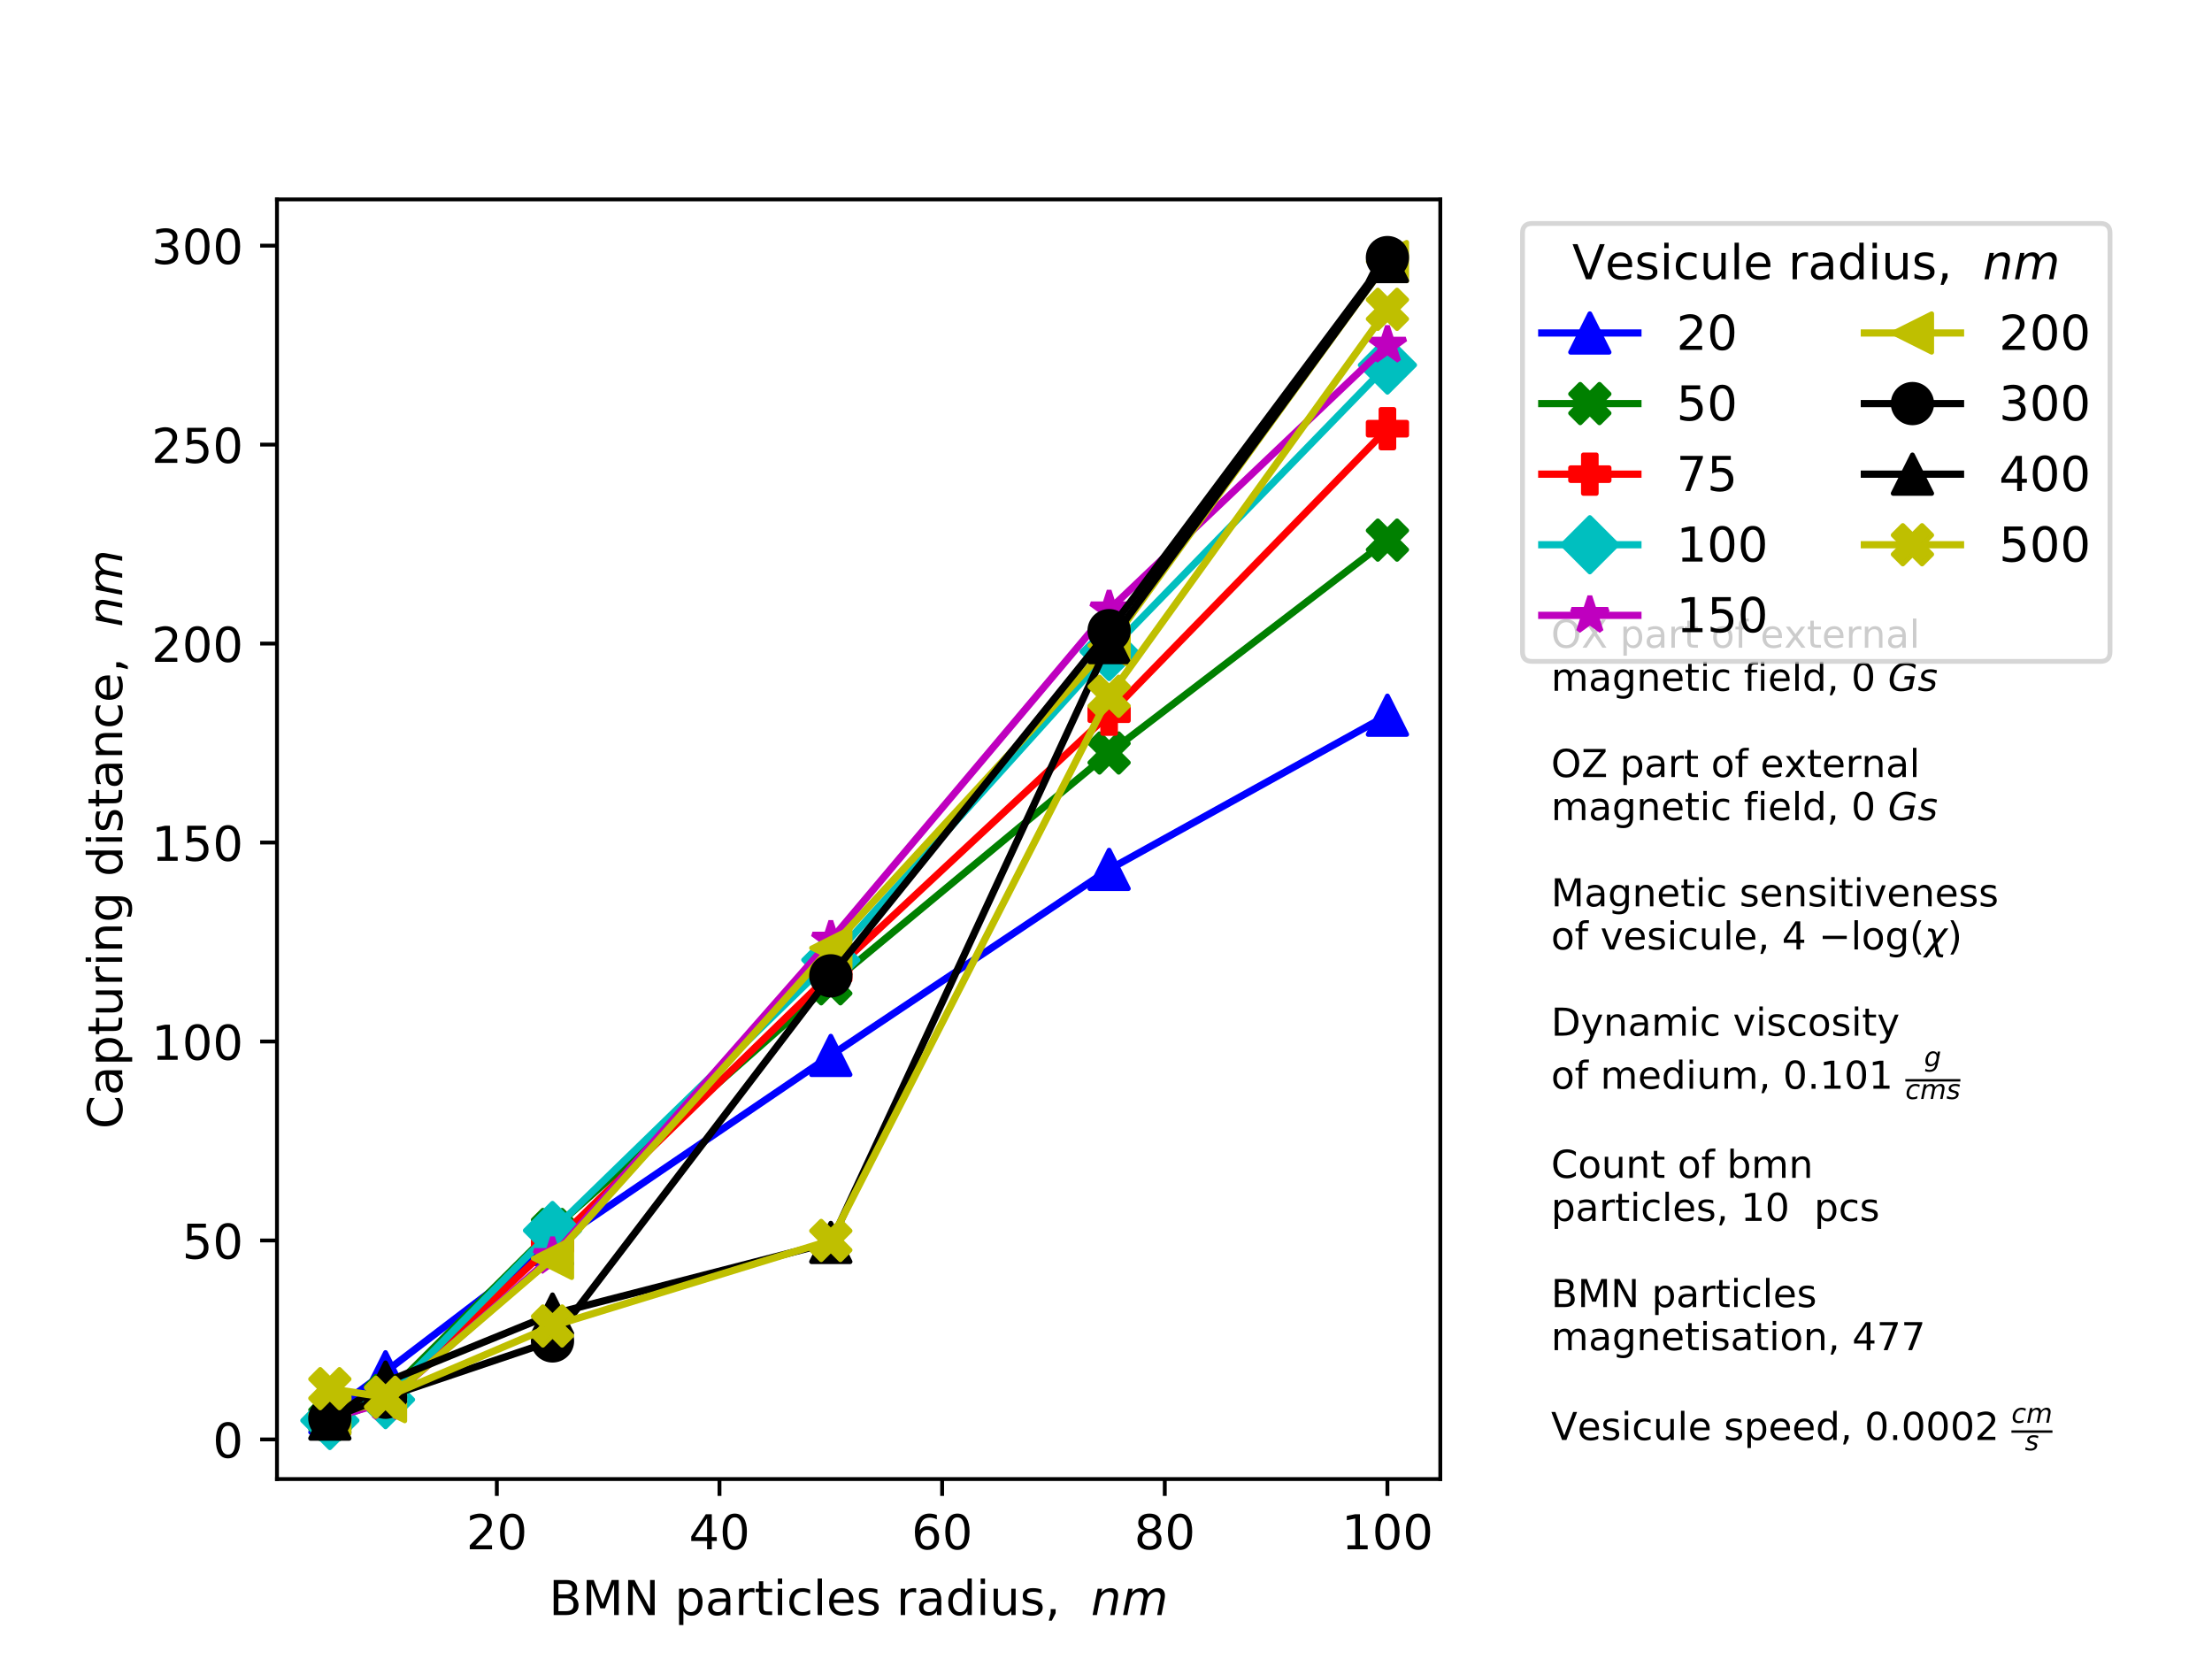 <?xml version="1.0" encoding="utf-8" standalone="no"?>
<!DOCTYPE svg PUBLIC "-//W3C//DTD SVG 1.1//EN"
  "http://www.w3.org/Graphics/SVG/1.1/DTD/svg11.dtd">
<!-- Created with matplotlib (http://matplotlib.org/) -->
<svg height="345pt" version="1.1" viewBox="0 0 460 345" width="460pt" xmlns="http://www.w3.org/2000/svg" xmlns:xlink="http://www.w3.org/1999/xlink">
 <defs>
  <style type="text/css">
*{stroke-linecap:butt;stroke-linejoin:round;}
  </style>
 </defs>
 <g id="figure_1">
  <g id="patch_1">
   <path d="M 0 345.6 
L 460.8 345.6 
L 460.8 0 
L 0 0 
z
" style="fill:#ffffff;"/>
  </g>
  <g id="axes_1">
   <g id="patch_2">
    <path d="M 57.6 307.584 
L 299.52 307.584 
L 299.52 41.472 
L 57.6 41.472 
z
" style="fill:#ffffff;"/>
   </g>
   <g id="matplotlib.axis_1">
    <g id="xtick_1">
     <g id="line2d_1">
      <defs>
       <path d="M 0 0 
L 0 3.5 
" id="meff3d19315" style="stroke:#000000;stroke-width:0.8;"/>
      </defs>
      <g>
       <use style="stroke:#000000;stroke-width:0.8;" x="103.322" xlink:href="#meff3d19315" y="307.584"/>
      </g>
     </g>
     <g id="text_1">
      <!-- 20 -->
      <defs>
       <path d="M 19.188 8.297 
L 53.609 8.297 
L 53.609 0 
L 7.328 0 
L 7.328 8.297 
Q 12.938 14.109 22.625 23.891 
Q 32.328 33.688 34.812 36.531 
Q 39.547 41.844 41.422 45.531 
Q 43.312 49.219 43.312 52.781 
Q 43.312 58.594 39.234 62.25 
Q 35.156 65.922 28.609 65.922 
Q 23.969 65.922 18.812 64.312 
Q 13.672 62.703 7.812 59.422 
L 7.812 69.391 
Q 13.766 71.781 18.938 73 
Q 24.125 74.219 28.422 74.219 
Q 39.75 74.219 46.484 68.547 
Q 53.219 62.891 53.219 53.422 
Q 53.219 48.922 51.531 44.891 
Q 49.859 40.875 45.406 35.406 
Q 44.188 33.984 37.641 27.219 
Q 31.109 20.453 19.188 8.297 
z
" id="DejaVuSans-32"/>
       <path d="M 31.781 66.406 
Q 24.172 66.406 20.328 58.906 
Q 16.5 51.422 16.5 36.375 
Q 16.5 21.391 20.328 13.891 
Q 24.172 6.391 31.781 6.391 
Q 39.453 6.391 43.281 13.891 
Q 47.125 21.391 47.125 36.375 
Q 47.125 51.422 43.281 58.906 
Q 39.453 66.406 31.781 66.406 
z
M 31.781 74.219 
Q 44.047 74.219 50.516 64.516 
Q 56.984 54.828 56.984 36.375 
Q 56.984 17.969 50.516 8.266 
Q 44.047 -1.422 31.781 -1.422 
Q 19.531 -1.422 13.062 8.266 
Q 6.594 17.969 6.594 36.375 
Q 6.594 54.828 13.062 64.516 
Q 19.531 74.219 31.781 74.219 
z
" id="DejaVuSans-30"/>
      </defs>
      <g transform="translate(96.959 322.182)scale(0.1 -0.1)">
       <use xlink:href="#DejaVuSans-32"/>
       <use x="63.623" xlink:href="#DejaVuSans-30"/>
      </g>
     </g>
    </g>
    <g id="xtick_2">
     <g id="line2d_2">
      <g>
       <use style="stroke:#000000;stroke-width:0.8;" x="149.622" xlink:href="#meff3d19315" y="307.584"/>
      </g>
     </g>
     <g id="text_2">
      <!-- 40 -->
      <defs>
       <path d="M 37.797 64.312 
L 12.891 25.391 
L 37.797 25.391 
z
M 35.203 72.906 
L 47.609 72.906 
L 47.609 25.391 
L 58.016 25.391 
L 58.016 17.188 
L 47.609 17.188 
L 47.609 0 
L 37.797 0 
L 37.797 17.188 
L 4.891 17.188 
L 4.891 26.703 
z
" id="DejaVuSans-34"/>
      </defs>
      <g transform="translate(143.26 322.182)scale(0.1 -0.1)">
       <use xlink:href="#DejaVuSans-34"/>
       <use x="63.623" xlink:href="#DejaVuSans-30"/>
      </g>
     </g>
    </g>
    <g id="xtick_3">
     <g id="line2d_3">
      <g>
       <use style="stroke:#000000;stroke-width:0.8;" x="195.923" xlink:href="#meff3d19315" y="307.584"/>
      </g>
     </g>
     <g id="text_3">
      <!-- 60 -->
      <defs>
       <path d="M 33.016 40.375 
Q 26.375 40.375 22.484 35.828 
Q 18.609 31.297 18.609 23.391 
Q 18.609 15.531 22.484 10.953 
Q 26.375 6.391 33.016 6.391 
Q 39.656 6.391 43.531 10.953 
Q 47.406 15.531 47.406 23.391 
Q 47.406 31.297 43.531 35.828 
Q 39.656 40.375 33.016 40.375 
z
M 52.594 71.297 
L 52.594 62.312 
Q 48.875 64.062 45.094 64.984 
Q 41.312 65.922 37.594 65.922 
Q 27.828 65.922 22.672 59.328 
Q 17.531 52.734 16.797 39.406 
Q 19.672 43.656 24.016 45.922 
Q 28.375 48.188 33.594 48.188 
Q 44.578 48.188 50.953 41.516 
Q 57.328 34.859 57.328 23.391 
Q 57.328 12.156 50.688 5.359 
Q 44.047 -1.422 33.016 -1.422 
Q 20.359 -1.422 13.672 8.266 
Q 6.984 17.969 6.984 36.375 
Q 6.984 53.656 15.188 63.938 
Q 23.391 74.219 37.203 74.219 
Q 40.922 74.219 44.703 73.484 
Q 48.484 72.75 52.594 71.297 
z
" id="DejaVuSans-36"/>
      </defs>
      <g transform="translate(189.56 322.182)scale(0.1 -0.1)">
       <use xlink:href="#DejaVuSans-36"/>
       <use x="63.623" xlink:href="#DejaVuSans-30"/>
      </g>
     </g>
    </g>
    <g id="xtick_4">
     <g id="line2d_4">
      <g>
       <use style="stroke:#000000;stroke-width:0.8;" x="242.223" xlink:href="#meff3d19315" y="307.584"/>
      </g>
     </g>
     <g id="text_4">
      <!-- 80 -->
      <defs>
       <path d="M 31.781 34.625 
Q 24.75 34.625 20.719 30.859 
Q 16.703 27.094 16.703 20.516 
Q 16.703 13.922 20.719 10.156 
Q 24.75 6.391 31.781 6.391 
Q 38.812 6.391 42.859 10.172 
Q 46.922 13.969 46.922 20.516 
Q 46.922 27.094 42.891 30.859 
Q 38.875 34.625 31.781 34.625 
z
M 21.922 38.812 
Q 15.578 40.375 12.031 44.719 
Q 8.5 49.078 8.5 55.328 
Q 8.5 64.062 14.719 69.141 
Q 20.953 74.219 31.781 74.219 
Q 42.672 74.219 48.875 69.141 
Q 55.078 64.062 55.078 55.328 
Q 55.078 49.078 51.531 44.719 
Q 48 40.375 41.703 38.812 
Q 48.828 37.156 52.797 32.312 
Q 56.781 27.484 56.781 20.516 
Q 56.781 9.906 50.312 4.234 
Q 43.844 -1.422 31.781 -1.422 
Q 19.734 -1.422 13.25 4.234 
Q 6.781 9.906 6.781 20.516 
Q 6.781 27.484 10.781 32.312 
Q 14.797 37.156 21.922 38.812 
z
M 18.312 54.391 
Q 18.312 48.734 21.844 45.562 
Q 25.391 42.391 31.781 42.391 
Q 38.141 42.391 41.719 45.562 
Q 45.312 48.734 45.312 54.391 
Q 45.312 60.062 41.719 63.234 
Q 38.141 66.406 31.781 66.406 
Q 25.391 66.406 21.844 63.234 
Q 18.312 60.062 18.312 54.391 
z
" id="DejaVuSans-38"/>
      </defs>
      <g transform="translate(235.861 322.182)scale(0.1 -0.1)">
       <use xlink:href="#DejaVuSans-38"/>
       <use x="63.623" xlink:href="#DejaVuSans-30"/>
      </g>
     </g>
    </g>
    <g id="xtick_5">
     <g id="line2d_5">
      <g>
       <use style="stroke:#000000;stroke-width:0.8;" x="288.524" xlink:href="#meff3d19315" y="307.584"/>
      </g>
     </g>
     <g id="text_5">
      <!-- 100 -->
      <defs>
       <path d="M 12.406 8.297 
L 28.516 8.297 
L 28.516 63.922 
L 10.984 60.406 
L 10.984 69.391 
L 28.422 72.906 
L 38.281 72.906 
L 38.281 8.297 
L 54.391 8.297 
L 54.391 0 
L 12.406 0 
z
" id="DejaVuSans-31"/>
      </defs>
      <g transform="translate(278.98 322.182)scale(0.1 -0.1)">
       <use xlink:href="#DejaVuSans-31"/>
       <use x="63.623" xlink:href="#DejaVuSans-30"/>
       <use x="127.246" xlink:href="#DejaVuSans-30"/>
      </g>
     </g>
    </g>
    <g id="text_6">
     <!-- BMN particles radius,  $ nm$ -->
     <defs>
      <path d="M 19.672 34.812 
L 19.672 8.109 
L 35.5 8.109 
Q 43.453 8.109 47.281 11.406 
Q 51.125 14.703 51.125 21.484 
Q 51.125 28.328 47.281 31.562 
Q 43.453 34.812 35.5 34.812 
z
M 19.672 64.797 
L 19.672 42.828 
L 34.281 42.828 
Q 41.5 42.828 45.031 45.531 
Q 48.578 48.25 48.578 53.812 
Q 48.578 59.328 45.031 62.062 
Q 41.5 64.797 34.281 64.797 
z
M 9.812 72.906 
L 35.016 72.906 
Q 46.297 72.906 52.391 68.219 
Q 58.5 63.531 58.5 54.891 
Q 58.5 48.188 55.375 44.234 
Q 52.25 40.281 46.188 39.312 
Q 53.469 37.75 57.5 32.781 
Q 61.531 27.828 61.531 20.406 
Q 61.531 10.641 54.891 5.312 
Q 48.25 0 35.984 0 
L 9.812 0 
z
" id="DejaVuSans-42"/>
      <path d="M 9.812 72.906 
L 24.516 72.906 
L 43.109 23.297 
L 61.812 72.906 
L 76.516 72.906 
L 76.516 0 
L 66.891 0 
L 66.891 64.016 
L 48.094 14.016 
L 38.188 14.016 
L 19.391 64.016 
L 19.391 0 
L 9.812 0 
z
" id="DejaVuSans-4d"/>
      <path d="M 9.812 72.906 
L 23.094 72.906 
L 55.422 11.922 
L 55.422 72.906 
L 64.984 72.906 
L 64.984 0 
L 51.703 0 
L 19.391 60.984 
L 19.391 0 
L 9.812 0 
z
" id="DejaVuSans-4e"/>
      <path id="DejaVuSans-20"/>
      <path d="M 18.109 8.203 
L 18.109 -20.797 
L 9.078 -20.797 
L 9.078 54.688 
L 18.109 54.688 
L 18.109 46.391 
Q 20.953 51.266 25.266 53.625 
Q 29.594 56 35.594 56 
Q 45.562 56 51.781 48.094 
Q 58.016 40.188 58.016 27.297 
Q 58.016 14.406 51.781 6.484 
Q 45.562 -1.422 35.594 -1.422 
Q 29.594 -1.422 25.266 0.953 
Q 20.953 3.328 18.109 8.203 
z
M 48.688 27.297 
Q 48.688 37.203 44.609 42.844 
Q 40.531 48.484 33.406 48.484 
Q 26.266 48.484 22.188 42.844 
Q 18.109 37.203 18.109 27.297 
Q 18.109 17.391 22.188 11.75 
Q 26.266 6.109 33.406 6.109 
Q 40.531 6.109 44.609 11.75 
Q 48.688 17.391 48.688 27.297 
z
" id="DejaVuSans-70"/>
      <path d="M 34.281 27.484 
Q 23.391 27.484 19.188 25 
Q 14.984 22.516 14.984 16.5 
Q 14.984 11.719 18.141 8.906 
Q 21.297 6.109 26.703 6.109 
Q 34.188 6.109 38.703 11.406 
Q 43.219 16.703 43.219 25.484 
L 43.219 27.484 
z
M 52.203 31.203 
L 52.203 0 
L 43.219 0 
L 43.219 8.297 
Q 40.141 3.328 35.547 0.953 
Q 30.953 -1.422 24.312 -1.422 
Q 15.922 -1.422 10.953 3.297 
Q 6 8.016 6 15.922 
Q 6 25.141 12.172 29.828 
Q 18.359 34.516 30.609 34.516 
L 43.219 34.516 
L 43.219 35.406 
Q 43.219 41.609 39.141 45 
Q 35.062 48.391 27.688 48.391 
Q 23 48.391 18.547 47.266 
Q 14.109 46.141 10.016 43.891 
L 10.016 52.203 
Q 14.938 54.109 19.578 55.047 
Q 24.219 56 28.609 56 
Q 40.484 56 46.344 49.844 
Q 52.203 43.703 52.203 31.203 
z
" id="DejaVuSans-61"/>
      <path d="M 41.109 46.297 
Q 39.594 47.172 37.812 47.578 
Q 36.031 48 33.891 48 
Q 26.266 48 22.188 43.047 
Q 18.109 38.094 18.109 28.812 
L 18.109 0 
L 9.078 0 
L 9.078 54.688 
L 18.109 54.688 
L 18.109 46.188 
Q 20.953 51.172 25.484 53.578 
Q 30.031 56 36.531 56 
Q 37.453 56 38.578 55.875 
Q 39.703 55.766 41.062 55.516 
z
" id="DejaVuSans-72"/>
      <path d="M 18.312 70.219 
L 18.312 54.688 
L 36.812 54.688 
L 36.812 47.703 
L 18.312 47.703 
L 18.312 18.016 
Q 18.312 11.328 20.141 9.422 
Q 21.969 7.516 27.594 7.516 
L 36.812 7.516 
L 36.812 0 
L 27.594 0 
Q 17.188 0 13.234 3.875 
Q 9.281 7.766 9.281 18.016 
L 9.281 47.703 
L 2.688 47.703 
L 2.688 54.688 
L 9.281 54.688 
L 9.281 70.219 
z
" id="DejaVuSans-74"/>
      <path d="M 9.422 54.688 
L 18.406 54.688 
L 18.406 0 
L 9.422 0 
z
M 9.422 75.984 
L 18.406 75.984 
L 18.406 64.594 
L 9.422 64.594 
z
" id="DejaVuSans-69"/>
      <path d="M 48.781 52.594 
L 48.781 44.188 
Q 44.969 46.297 41.141 47.344 
Q 37.312 48.391 33.406 48.391 
Q 24.656 48.391 19.812 42.844 
Q 14.984 37.312 14.984 27.297 
Q 14.984 17.281 19.812 11.734 
Q 24.656 6.203 33.406 6.203 
Q 37.312 6.203 41.141 7.25 
Q 44.969 8.297 48.781 10.406 
L 48.781 2.094 
Q 45.016 0.344 40.984 -0.531 
Q 36.969 -1.422 32.422 -1.422 
Q 20.062 -1.422 12.781 6.344 
Q 5.516 14.109 5.516 27.297 
Q 5.516 40.672 12.859 48.328 
Q 20.219 56 33.016 56 
Q 37.156 56 41.109 55.141 
Q 45.062 54.297 48.781 52.594 
z
" id="DejaVuSans-63"/>
      <path d="M 9.422 75.984 
L 18.406 75.984 
L 18.406 0 
L 9.422 0 
z
" id="DejaVuSans-6c"/>
      <path d="M 56.203 29.594 
L 56.203 25.203 
L 14.891 25.203 
Q 15.484 15.922 20.484 11.062 
Q 25.484 6.203 34.422 6.203 
Q 39.594 6.203 44.453 7.469 
Q 49.312 8.734 54.109 11.281 
L 54.109 2.781 
Q 49.266 0.734 44.188 -0.344 
Q 39.109 -1.422 33.891 -1.422 
Q 20.797 -1.422 13.156 6.188 
Q 5.516 13.812 5.516 26.812 
Q 5.516 40.234 12.766 48.109 
Q 20.016 56 32.328 56 
Q 43.359 56 49.781 48.891 
Q 56.203 41.797 56.203 29.594 
z
M 47.219 32.234 
Q 47.125 39.594 43.094 43.984 
Q 39.062 48.391 32.422 48.391 
Q 24.906 48.391 20.391 44.141 
Q 15.875 39.891 15.188 32.172 
z
" id="DejaVuSans-65"/>
      <path d="M 44.281 53.078 
L 44.281 44.578 
Q 40.484 46.531 36.375 47.5 
Q 32.281 48.484 27.875 48.484 
Q 21.188 48.484 17.844 46.438 
Q 14.5 44.391 14.5 40.281 
Q 14.5 37.156 16.891 35.375 
Q 19.281 33.594 26.516 31.984 
L 29.594 31.297 
Q 39.156 29.25 43.188 25.516 
Q 47.219 21.781 47.219 15.094 
Q 47.219 7.469 41.188 3.016 
Q 35.156 -1.422 24.609 -1.422 
Q 20.219 -1.422 15.453 -0.562 
Q 10.688 0.297 5.422 2 
L 5.422 11.281 
Q 10.406 8.688 15.234 7.391 
Q 20.062 6.109 24.812 6.109 
Q 31.156 6.109 34.562 8.281 
Q 37.984 10.453 37.984 14.406 
Q 37.984 18.062 35.516 20.016 
Q 33.062 21.969 24.703 23.781 
L 21.578 24.516 
Q 13.234 26.266 9.516 29.906 
Q 5.812 33.547 5.812 39.891 
Q 5.812 47.609 11.281 51.797 
Q 16.75 56 26.812 56 
Q 31.781 56 36.172 55.266 
Q 40.578 54.547 44.281 53.078 
z
" id="DejaVuSans-73"/>
      <path d="M 45.406 46.391 
L 45.406 75.984 
L 54.391 75.984 
L 54.391 0 
L 45.406 0 
L 45.406 8.203 
Q 42.578 3.328 38.25 0.953 
Q 33.938 -1.422 27.875 -1.422 
Q 17.969 -1.422 11.734 6.484 
Q 5.516 14.406 5.516 27.297 
Q 5.516 40.188 11.734 48.094 
Q 17.969 56 27.875 56 
Q 33.938 56 38.25 53.625 
Q 42.578 51.266 45.406 46.391 
z
M 14.797 27.297 
Q 14.797 17.391 18.875 11.75 
Q 22.953 6.109 30.078 6.109 
Q 37.203 6.109 41.297 11.75 
Q 45.406 17.391 45.406 27.297 
Q 45.406 37.203 41.297 42.844 
Q 37.203 48.484 30.078 48.484 
Q 22.953 48.484 18.875 42.844 
Q 14.797 37.203 14.797 27.297 
z
" id="DejaVuSans-64"/>
      <path d="M 8.5 21.578 
L 8.5 54.688 
L 17.484 54.688 
L 17.484 21.922 
Q 17.484 14.156 20.5 10.266 
Q 23.531 6.391 29.594 6.391 
Q 36.859 6.391 41.078 11.031 
Q 45.312 15.672 45.312 23.688 
L 45.312 54.688 
L 54.297 54.688 
L 54.297 0 
L 45.312 0 
L 45.312 8.406 
Q 42.047 3.422 37.719 1 
Q 33.406 -1.422 27.688 -1.422 
Q 18.266 -1.422 13.375 4.438 
Q 8.5 10.297 8.5 21.578 
z
M 31.109 56 
z
" id="DejaVuSans-75"/>
      <path d="M 11.719 12.406 
L 22.016 12.406 
L 22.016 4 
L 14.016 -11.625 
L 7.719 -11.625 
L 11.719 4 
z
" id="DejaVuSans-2c"/>
      <path d="M 55.719 33.016 
L 49.312 0 
L 40.281 0 
L 46.688 32.672 
Q 47.125 34.969 47.359 36.719 
Q 47.609 38.484 47.609 39.5 
Q 47.609 43.609 45.016 45.891 
Q 42.438 48.188 37.797 48.188 
Q 30.562 48.188 25.344 43.375 
Q 20.125 38.578 18.5 30.328 
L 12.5 0 
L 3.516 0 
L 14.109 54.688 
L 23.094 54.688 
L 21.297 46.094 
Q 25.047 50.828 30.312 53.406 
Q 35.594 56 41.406 56 
Q 48.641 56 52.609 52.094 
Q 56.594 48.188 56.594 41.109 
Q 56.594 39.359 56.375 37.359 
Q 56.156 35.359 55.719 33.016 
z
" id="DejaVuSans-Oblique-6e"/>
      <path d="M 89.797 33.016 
L 83.406 0 
L 74.422 0 
L 80.719 32.719 
Q 81.109 34.812 81.297 36.328 
Q 81.5 37.844 81.5 38.922 
Q 81.5 43.312 79.047 45.75 
Q 76.609 48.188 72.219 48.188 
Q 65.672 48.188 60.547 43.281 
Q 55.422 38.375 53.906 30.516 
L 47.906 0 
L 38.922 0 
L 45.312 32.719 
Q 45.703 34.516 45.891 36.047 
Q 46.094 37.594 46.094 38.812 
Q 46.094 43.266 43.656 45.719 
Q 41.219 48.188 36.922 48.188 
Q 30.281 48.188 25.141 43.281 
Q 20.016 38.375 18.5 30.516 
L 12.5 0 
L 3.516 0 
L 14.203 54.688 
L 23.188 54.688 
L 21.484 46.188 
Q 25.141 50.984 30.047 53.484 
Q 34.969 56 40.578 56 
Q 46.531 56 50.359 52.875 
Q 54.203 49.75 54.984 44.188 
Q 59.078 49.953 64.469 52.969 
Q 69.875 56 75.875 56 
Q 82.906 56 86.734 51.953 
Q 90.578 47.906 90.578 40.484 
Q 90.578 38.875 90.375 36.938 
Q 90.188 35.016 89.797 33.016 
z
" id="DejaVuSans-Oblique-6d"/>
     </defs>
     <g transform="translate(114.16 335.862)scale(0.1 -0.1)">
      <use transform="translate(0 0.016)" xlink:href="#DejaVuSans-42"/>
      <use transform="translate(68.604 0.016)" xlink:href="#DejaVuSans-4d"/>
      <use transform="translate(154.883 0.016)" xlink:href="#DejaVuSans-4e"/>
      <use transform="translate(229.688 0.016)" xlink:href="#DejaVuSans-20"/>
      <use transform="translate(261.475 0.016)" xlink:href="#DejaVuSans-70"/>
      <use transform="translate(324.951 0.016)" xlink:href="#DejaVuSans-61"/>
      <use transform="translate(386.23 0.016)" xlink:href="#DejaVuSans-72"/>
      <use transform="translate(427.344 0.016)" xlink:href="#DejaVuSans-74"/>
      <use transform="translate(466.553 0.016)" xlink:href="#DejaVuSans-69"/>
      <use transform="translate(494.336 0.016)" xlink:href="#DejaVuSans-63"/>
      <use transform="translate(549.316 0.016)" xlink:href="#DejaVuSans-6c"/>
      <use transform="translate(577.1 0.016)" xlink:href="#DejaVuSans-65"/>
      <use transform="translate(638.623 0.016)" xlink:href="#DejaVuSans-73"/>
      <use transform="translate(690.723 0.016)" xlink:href="#DejaVuSans-20"/>
      <use transform="translate(722.51 0.016)" xlink:href="#DejaVuSans-72"/>
      <use transform="translate(763.623 0.016)" xlink:href="#DejaVuSans-61"/>
      <use transform="translate(824.902 0.016)" xlink:href="#DejaVuSans-64"/>
      <use transform="translate(888.379 0.016)" xlink:href="#DejaVuSans-69"/>
      <use transform="translate(916.162 0.016)" xlink:href="#DejaVuSans-75"/>
      <use transform="translate(979.541 0.016)" xlink:href="#DejaVuSans-73"/>
      <use transform="translate(1031.641 0.016)" xlink:href="#DejaVuSans-2c"/>
      <use transform="translate(1063.428 0.016)" xlink:href="#DejaVuSans-20"/>
      <use transform="translate(1095.215 0.016)" xlink:href="#DejaVuSans-20"/>
      <use transform="translate(1127.002 0.016)" xlink:href="#DejaVuSans-Oblique-6e"/>
      <use transform="translate(1190.381 0.016)" xlink:href="#DejaVuSans-Oblique-6d"/>
     </g>
    </g>
   </g>
   <g id="matplotlib.axis_2">
    <g id="ytick_1">
     <g id="line2d_6">
      <defs>
       <path d="M 0 0 
L -3.5 0 
" id="m71579d7e46" style="stroke:#000000;stroke-width:0.8;"/>
      </defs>
      <g>
       <use style="stroke:#000000;stroke-width:0.8;" x="57.6" xlink:href="#m71579d7e46" y="299.336"/>
      </g>
     </g>
     <g id="text_7">
      <!-- 0 -->
      <g transform="translate(44.237 303.135)scale(0.1 -0.1)">
       <use xlink:href="#DejaVuSans-30"/>
      </g>
     </g>
    </g>
    <g id="ytick_2">
     <g id="line2d_7">
      <g>
       <use style="stroke:#000000;stroke-width:0.8;" x="57.6" xlink:href="#m71579d7e46" y="257.961"/>
      </g>
     </g>
     <g id="text_8">
      <!-- 50 -->
      <defs>
       <path d="M 10.797 72.906 
L 49.516 72.906 
L 49.516 64.594 
L 19.828 64.594 
L 19.828 46.734 
Q 21.969 47.469 24.109 47.828 
Q 26.266 48.188 28.422 48.188 
Q 40.625 48.188 47.75 41.5 
Q 54.891 34.812 54.891 23.391 
Q 54.891 11.625 47.562 5.094 
Q 40.234 -1.422 26.906 -1.422 
Q 22.312 -1.422 17.547 -0.641 
Q 12.797 0.141 7.719 1.703 
L 7.719 11.625 
Q 12.109 9.234 16.797 8.062 
Q 21.484 6.891 26.703 6.891 
Q 35.156 6.891 40.078 11.328 
Q 45.016 15.766 45.016 23.391 
Q 45.016 31 40.078 35.438 
Q 35.156 39.891 26.703 39.891 
Q 22.75 39.891 18.812 39.016 
Q 14.891 38.141 10.797 36.281 
z
" id="DejaVuSans-35"/>
      </defs>
      <g transform="translate(37.875 261.76)scale(0.1 -0.1)">
       <use xlink:href="#DejaVuSans-35"/>
       <use x="63.623" xlink:href="#DejaVuSans-30"/>
      </g>
     </g>
    </g>
    <g id="ytick_3">
     <g id="line2d_8">
      <g>
       <use style="stroke:#000000;stroke-width:0.8;" x="57.6" xlink:href="#m71579d7e46" y="216.586"/>
      </g>
     </g>
     <g id="text_9">
      <!-- 100 -->
      <g transform="translate(31.512 220.385)scale(0.1 -0.1)">
       <use xlink:href="#DejaVuSans-31"/>
       <use x="63.623" xlink:href="#DejaVuSans-30"/>
       <use x="127.246" xlink:href="#DejaVuSans-30"/>
      </g>
     </g>
    </g>
    <g id="ytick_4">
     <g id="line2d_9">
      <g>
       <use style="stroke:#000000;stroke-width:0.8;" x="57.6" xlink:href="#m71579d7e46" y="175.211"/>
      </g>
     </g>
     <g id="text_10">
      <!-- 150 -->
      <g transform="translate(31.512 179.01)scale(0.1 -0.1)">
       <use xlink:href="#DejaVuSans-31"/>
       <use x="63.623" xlink:href="#DejaVuSans-35"/>
       <use x="127.246" xlink:href="#DejaVuSans-30"/>
      </g>
     </g>
    </g>
    <g id="ytick_5">
     <g id="line2d_10">
      <g>
       <use style="stroke:#000000;stroke-width:0.8;" x="57.6" xlink:href="#m71579d7e46" y="133.836"/>
      </g>
     </g>
     <g id="text_11">
      <!-- 200 -->
      <g transform="translate(31.512 137.635)scale(0.1 -0.1)">
       <use xlink:href="#DejaVuSans-32"/>
       <use x="63.623" xlink:href="#DejaVuSans-30"/>
       <use x="127.246" xlink:href="#DejaVuSans-30"/>
      </g>
     </g>
    </g>
    <g id="ytick_6">
     <g id="line2d_11">
      <g>
       <use style="stroke:#000000;stroke-width:0.8;" x="57.6" xlink:href="#m71579d7e46" y="92.461"/>
      </g>
     </g>
     <g id="text_12">
      <!-- 250 -->
      <g transform="translate(31.512 96.26)scale(0.1 -0.1)">
       <use xlink:href="#DejaVuSans-32"/>
       <use x="63.623" xlink:href="#DejaVuSans-35"/>
       <use x="127.246" xlink:href="#DejaVuSans-30"/>
      </g>
     </g>
    </g>
    <g id="ytick_7">
     <g id="line2d_12">
      <g>
       <use style="stroke:#000000;stroke-width:0.8;" x="57.6" xlink:href="#m71579d7e46" y="51.085"/>
      </g>
     </g>
     <g id="text_13">
      <!-- 300 -->
      <defs>
       <path d="M 40.578 39.312 
Q 47.656 37.797 51.625 33 
Q 55.609 28.219 55.609 21.188 
Q 55.609 10.406 48.188 4.484 
Q 40.766 -1.422 27.094 -1.422 
Q 22.516 -1.422 17.656 -0.516 
Q 12.797 0.391 7.625 2.203 
L 7.625 11.719 
Q 11.719 9.328 16.594 8.109 
Q 21.484 6.891 26.812 6.891 
Q 36.078 6.891 40.938 10.547 
Q 45.797 14.203 45.797 21.188 
Q 45.797 27.641 41.281 31.266 
Q 36.766 34.906 28.719 34.906 
L 20.219 34.906 
L 20.219 43.016 
L 29.109 43.016 
Q 36.375 43.016 40.234 45.922 
Q 44.094 48.828 44.094 54.297 
Q 44.094 59.906 40.109 62.906 
Q 36.141 65.922 28.719 65.922 
Q 24.656 65.922 20.016 65.031 
Q 15.375 64.156 9.812 62.312 
L 9.812 71.094 
Q 15.438 72.656 20.344 73.438 
Q 25.25 74.219 29.594 74.219 
Q 40.828 74.219 47.359 69.109 
Q 53.906 64.016 53.906 55.328 
Q 53.906 49.266 50.438 45.094 
Q 46.969 40.922 40.578 39.312 
z
" id="DejaVuSans-33"/>
      </defs>
      <g transform="translate(31.512 54.885)scale(0.1 -0.1)">
       <use xlink:href="#DejaVuSans-33"/>
       <use x="63.623" xlink:href="#DejaVuSans-30"/>
       <use x="127.246" xlink:href="#DejaVuSans-30"/>
      </g>
     </g>
    </g>
    <g id="text_14">
     <!-- Capturing distance,  $ nm$ -->
     <defs>
      <path d="M 64.406 67.281 
L 64.406 56.891 
Q 59.422 61.531 53.781 63.812 
Q 48.141 66.109 41.797 66.109 
Q 29.297 66.109 22.656 58.469 
Q 16.016 50.828 16.016 36.375 
Q 16.016 21.969 22.656 14.328 
Q 29.297 6.688 41.797 6.688 
Q 48.141 6.688 53.781 8.984 
Q 59.422 11.281 64.406 15.922 
L 64.406 5.609 
Q 59.234 2.094 53.438 0.328 
Q 47.656 -1.422 41.219 -1.422 
Q 24.656 -1.422 15.125 8.703 
Q 5.609 18.844 5.609 36.375 
Q 5.609 53.953 15.125 64.078 
Q 24.656 74.219 41.219 74.219 
Q 47.75 74.219 53.531 72.484 
Q 59.328 70.75 64.406 67.281 
z
" id="DejaVuSans-43"/>
      <path d="M 54.891 33.016 
L 54.891 0 
L 45.906 0 
L 45.906 32.719 
Q 45.906 40.484 42.875 44.328 
Q 39.844 48.188 33.797 48.188 
Q 26.516 48.188 22.312 43.547 
Q 18.109 38.922 18.109 30.906 
L 18.109 0 
L 9.078 0 
L 9.078 54.688 
L 18.109 54.688 
L 18.109 46.188 
Q 21.344 51.125 25.703 53.562 
Q 30.078 56 35.797 56 
Q 45.219 56 50.047 50.172 
Q 54.891 44.344 54.891 33.016 
z
" id="DejaVuSans-6e"/>
      <path d="M 45.406 27.984 
Q 45.406 37.75 41.375 43.109 
Q 37.359 48.484 30.078 48.484 
Q 22.859 48.484 18.828 43.109 
Q 14.797 37.75 14.797 27.984 
Q 14.797 18.266 18.828 12.891 
Q 22.859 7.516 30.078 7.516 
Q 37.359 7.516 41.375 12.891 
Q 45.406 18.266 45.406 27.984 
z
M 54.391 6.781 
Q 54.391 -7.172 48.188 -13.984 
Q 42 -20.797 29.203 -20.797 
Q 24.469 -20.797 20.266 -20.094 
Q 16.062 -19.391 12.109 -17.922 
L 12.109 -9.188 
Q 16.062 -11.328 19.922 -12.344 
Q 23.781 -13.375 27.781 -13.375 
Q 36.625 -13.375 41.016 -8.766 
Q 45.406 -4.156 45.406 5.172 
L 45.406 9.625 
Q 42.625 4.781 38.281 2.391 
Q 33.938 0 27.875 0 
Q 17.828 0 11.672 7.656 
Q 5.516 15.328 5.516 27.984 
Q 5.516 40.672 11.672 48.328 
Q 17.828 56 27.875 56 
Q 33.938 56 38.281 53.609 
Q 42.625 51.219 45.406 46.391 
L 45.406 54.688 
L 54.391 54.688 
z
" id="DejaVuSans-67"/>
     </defs>
     <g transform="translate(25.413 234.778)rotate(-90)scale(0.1 -0.1)">
      <use transform="translate(0 0.016)" xlink:href="#DejaVuSans-43"/>
      <use transform="translate(69.824 0.016)" xlink:href="#DejaVuSans-61"/>
      <use transform="translate(131.104 0.016)" xlink:href="#DejaVuSans-70"/>
      <use transform="translate(194.58 0.016)" xlink:href="#DejaVuSans-74"/>
      <use transform="translate(233.789 0.016)" xlink:href="#DejaVuSans-75"/>
      <use transform="translate(297.168 0.016)" xlink:href="#DejaVuSans-72"/>
      <use transform="translate(338.281 0.016)" xlink:href="#DejaVuSans-69"/>
      <use transform="translate(366.064 0.016)" xlink:href="#DejaVuSans-6e"/>
      <use transform="translate(429.443 0.016)" xlink:href="#DejaVuSans-67"/>
      <use transform="translate(492.92 0.016)" xlink:href="#DejaVuSans-20"/>
      <use transform="translate(524.707 0.016)" xlink:href="#DejaVuSans-64"/>
      <use transform="translate(588.184 0.016)" xlink:href="#DejaVuSans-69"/>
      <use transform="translate(615.967 0.016)" xlink:href="#DejaVuSans-73"/>
      <use transform="translate(668.066 0.016)" xlink:href="#DejaVuSans-74"/>
      <use transform="translate(707.275 0.016)" xlink:href="#DejaVuSans-61"/>
      <use transform="translate(768.555 0.016)" xlink:href="#DejaVuSans-6e"/>
      <use transform="translate(831.934 0.016)" xlink:href="#DejaVuSans-63"/>
      <use transform="translate(886.914 0.016)" xlink:href="#DejaVuSans-65"/>
      <use transform="translate(948.438 0.016)" xlink:href="#DejaVuSans-2c"/>
      <use transform="translate(980.225 0.016)" xlink:href="#DejaVuSans-20"/>
      <use transform="translate(1012.012 0.016)" xlink:href="#DejaVuSans-20"/>
      <use transform="translate(1043.799 0.016)" xlink:href="#DejaVuSans-Oblique-6e"/>
      <use transform="translate(1107.178 0.016)" xlink:href="#DejaVuSans-Oblique-6d"/>
     </g>
    </g>
   </g>
   <g id="line2d_13">
    <path clip-path="url(#pb12f93e142)" d="M 68.596 293.833 
L 80.171 285.268 
L 114.897 258.788 
L 172.772 219.482 
L 230.648 180.796 
L 288.524 148.731 
" style="fill:none;stroke:#0000ff;stroke-linecap:square;stroke-width:1.5;"/>
    <defs>
     <path d="M 0 -4 
L -4 4 
L 4 4 
z
" id="ma574cb184d" style="stroke:#0000ff;stroke-linejoin:miter;"/>
    </defs>
    <g clip-path="url(#pb12f93e142)">
     <use style="fill:#0000ff;stroke:#0000ff;stroke-linejoin:miter;" x="68.596" xlink:href="#ma574cb184d" y="293.833"/>
     <use style="fill:#0000ff;stroke:#0000ff;stroke-linejoin:miter;" x="80.171" xlink:href="#ma574cb184d" y="285.268"/>
     <use style="fill:#0000ff;stroke:#0000ff;stroke-linejoin:miter;" x="114.897" xlink:href="#ma574cb184d" y="258.788"/>
     <use style="fill:#0000ff;stroke:#0000ff;stroke-linejoin:miter;" x="172.772" xlink:href="#ma574cb184d" y="219.482"/>
     <use style="fill:#0000ff;stroke:#0000ff;stroke-linejoin:miter;" x="230.648" xlink:href="#ma574cb184d" y="180.796"/>
     <use style="fill:#0000ff;stroke:#0000ff;stroke-linejoin:miter;" x="288.524" xlink:href="#ma574cb184d" y="148.731"/>
    </g>
   </g>
   <g id="line2d_14">
    <path clip-path="url(#pb12f93e142)" d="M 68.596 295.198 
L 80.171 290.233 
L 114.897 255.685 
L 172.772 204.587 
L 230.648 156.592 
L 288.524 112.321 
" style="fill:none;stroke:#008000;stroke-linecap:square;stroke-width:1.5;"/>
    <defs>
     <path d="M -2 4 
L 0 2 
L 2 4 
L 4 2 
L 2 0 
L 4 -2 
L 2 -4 
L 0 -2 
L -2 -4 
L -4 -2 
L -2 0 
L -4 2 
z
" id="m06c00b9b80" style="stroke:#008000;stroke-linejoin:miter;"/>
    </defs>
    <g clip-path="url(#pb12f93e142)">
     <use style="fill:#008000;stroke:#008000;stroke-linejoin:miter;" x="68.596" xlink:href="#m06c00b9b80" y="295.198"/>
     <use style="fill:#008000;stroke:#008000;stroke-linejoin:miter;" x="80.171" xlink:href="#m06c00b9b80" y="290.233"/>
     <use style="fill:#008000;stroke:#008000;stroke-linejoin:miter;" x="114.897" xlink:href="#m06c00b9b80" y="255.685"/>
     <use style="fill:#008000;stroke:#008000;stroke-linejoin:miter;" x="172.772" xlink:href="#m06c00b9b80" y="204.587"/>
     <use style="fill:#008000;stroke:#008000;stroke-linejoin:miter;" x="230.648" xlink:href="#m06c00b9b80" y="156.592"/>
     <use style="fill:#008000;stroke:#008000;stroke-linejoin:miter;" x="288.524" xlink:href="#m06c00b9b80" y="112.321"/>
    </g>
   </g>
   <g id="line2d_15">
    <path clip-path="url(#pb12f93e142)" d="M 68.596 295.488 
L 80.171 291.061 
L 114.897 258.788 
L 172.772 202.518 
L 230.648 148.524 
L 288.524 89.151 
" style="fill:none;stroke:#ff0000;stroke-linecap:square;stroke-width:1.5;"/>
    <defs>
     <path d="M -1.333 4 
L 1.333 4 
L 1.333 1.333 
L 4 1.333 
L 4 -1.333 
L 1.333 -1.333 
L 1.333 -4 
L -1.333 -4 
L -1.333 -1.333 
L -4 -1.333 
L -4 1.333 
L -1.333 1.333 
z
" id="m8b0979f4d7" style="stroke:#ff0000;stroke-linejoin:miter;"/>
    </defs>
    <g clip-path="url(#pb12f93e142)">
     <use style="fill:#ff0000;stroke:#ff0000;stroke-linejoin:miter;" x="68.596" xlink:href="#m8b0979f4d7" y="295.488"/>
     <use style="fill:#ff0000;stroke:#ff0000;stroke-linejoin:miter;" x="80.171" xlink:href="#m8b0979f4d7" y="291.061"/>
     <use style="fill:#ff0000;stroke:#ff0000;stroke-linejoin:miter;" x="114.897" xlink:href="#m8b0979f4d7" y="258.788"/>
     <use style="fill:#ff0000;stroke:#ff0000;stroke-linejoin:miter;" x="172.772" xlink:href="#m8b0979f4d7" y="202.518"/>
     <use style="fill:#ff0000;stroke:#ff0000;stroke-linejoin:miter;" x="230.648" xlink:href="#m8b0979f4d7" y="148.524"/>
     <use style="fill:#ff0000;stroke:#ff0000;stroke-linejoin:miter;" x="288.524" xlink:href="#m8b0979f4d7" y="89.151"/>
    </g>
   </g>
   <g id="line2d_16">
    <path clip-path="url(#pb12f93e142)" d="M 68.596 295.405 
L 80.171 291.061 
L 114.897 255.892 
L 172.772 199.622 
L 230.648 135.491 
L 288.524 75.911 
" style="fill:none;stroke:#00bfbf;stroke-linecap:square;stroke-width:1.5;"/>
    <defs>
     <path d="M -0 5.657 
L 5.657 0 
L 0 -5.657 
L -5.657 -0 
z
" id="m3439f9738b" style="stroke:#00bfbf;stroke-linejoin:miter;"/>
    </defs>
    <g clip-path="url(#pb12f93e142)">
     <use style="fill:#00bfbf;stroke:#00bfbf;stroke-linejoin:miter;" x="68.596" xlink:href="#m3439f9738b" y="295.405"/>
     <use style="fill:#00bfbf;stroke:#00bfbf;stroke-linejoin:miter;" x="80.171" xlink:href="#m3439f9738b" y="291.061"/>
     <use style="fill:#00bfbf;stroke:#00bfbf;stroke-linejoin:miter;" x="114.897" xlink:href="#m3439f9738b" y="255.892"/>
     <use style="fill:#00bfbf;stroke:#00bfbf;stroke-linejoin:miter;" x="172.772" xlink:href="#m3439f9738b" y="199.622"/>
     <use style="fill:#00bfbf;stroke:#00bfbf;stroke-linejoin:miter;" x="230.648" xlink:href="#m3439f9738b" y="135.491"/>
     <use style="fill:#00bfbf;stroke:#00bfbf;stroke-linejoin:miter;" x="288.524" xlink:href="#m3439f9738b" y="75.911"/>
    </g>
   </g>
   <g id="line2d_17">
    <path clip-path="url(#pb12f93e142)" d="M 68.596 294.95 
L 80.171 291.64 
L 114.897 261.271 
L 172.772 195.484 
L 230.648 126.802 
L 288.524 71.773 
" style="fill:none;stroke:#bf00bf;stroke-linecap:square;stroke-width:1.5;"/>
    <defs>
     <path d="M 0 -4 
L -0.898 -1.236 
L -3.804 -1.236 
L -1.453 0.472 
L -2.351 3.236 
L -0 1.528 
L 2.351 3.236 
L 1.453 0.472 
L 3.804 -1.236 
L 0.898 -1.236 
z
" id="m2865f2d4db" style="stroke:#bf00bf;stroke-linejoin:bevel;"/>
    </defs>
    <g clip-path="url(#pb12f93e142)">
     <use style="fill:#bf00bf;stroke:#bf00bf;stroke-linejoin:bevel;" x="68.596" xlink:href="#m2865f2d4db" y="294.95"/>
     <use style="fill:#bf00bf;stroke:#bf00bf;stroke-linejoin:bevel;" x="80.171" xlink:href="#m2865f2d4db" y="291.64"/>
     <use style="fill:#bf00bf;stroke:#bf00bf;stroke-linejoin:bevel;" x="114.897" xlink:href="#m2865f2d4db" y="261.271"/>
     <use style="fill:#bf00bf;stroke:#bf00bf;stroke-linejoin:bevel;" x="172.772" xlink:href="#m2865f2d4db" y="195.484"/>
     <use style="fill:#bf00bf;stroke:#bf00bf;stroke-linejoin:bevel;" x="230.648" xlink:href="#m2865f2d4db" y="126.802"/>
     <use style="fill:#bf00bf;stroke:#bf00bf;stroke-linejoin:bevel;" x="288.524" xlink:href="#m2865f2d4db" y="71.773"/>
    </g>
   </g>
   <g id="line2d_18">
    <path clip-path="url(#pb12f93e142)" d="M 68.596 294.123 
L 80.171 291.475 
L 114.897 261.685 
L 172.772 197.139 
L 230.648 134.249 
L 288.524 54.396 
" style="fill:none;stroke:#bfbf00;stroke-linecap:square;stroke-width:1.5;"/>
    <defs>
     <path d="M -4 -0 
L 4 4 
L 4 -4 
z
" id="m21130cb353" style="stroke:#bfbf00;stroke-linejoin:miter;"/>
    </defs>
    <g clip-path="url(#pb12f93e142)">
     <use style="fill:#bfbf00;stroke:#bfbf00;stroke-linejoin:miter;" x="68.596" xlink:href="#m21130cb353" y="294.123"/>
     <use style="fill:#bfbf00;stroke:#bfbf00;stroke-linejoin:miter;" x="80.171" xlink:href="#m21130cb353" y="291.475"/>
     <use style="fill:#bfbf00;stroke:#bfbf00;stroke-linejoin:miter;" x="114.897" xlink:href="#m21130cb353" y="261.685"/>
     <use style="fill:#bfbf00;stroke:#bfbf00;stroke-linejoin:miter;" x="172.772" xlink:href="#m21130cb353" y="197.139"/>
     <use style="fill:#bfbf00;stroke:#bfbf00;stroke-linejoin:miter;" x="230.648" xlink:href="#m21130cb353" y="134.249"/>
     <use style="fill:#bfbf00;stroke:#bfbf00;stroke-linejoin:miter;" x="288.524" xlink:href="#m21130cb353" y="54.396"/>
    </g>
   </g>
   <g id="line2d_19">
    <path clip-path="url(#pb12f93e142)" d="M 68.596 294.95 
L 80.171 290.564 
L 114.897 278.855 
L 172.772 202.932 
L 230.648 131.146 
L 288.524 53.568 
" style="fill:none;stroke:#000000;stroke-linecap:square;stroke-width:1.5;"/>
    <defs>
     <path d="M 0 4 
C 1.061 4 2.078 3.579 2.828 2.828 
C 3.579 2.078 4 1.061 4 0 
C 4 -1.061 3.579 -2.078 2.828 -2.828 
C 2.078 -3.579 1.061 -4 0 -4 
C -1.061 -4 -2.078 -3.579 -2.828 -2.828 
C -3.579 -2.078 -4 -1.061 -4 0 
C -4 1.061 -3.579 2.078 -2.828 2.828 
C -2.078 3.579 -1.061 4 0 4 
z
" id="m903f729a7e" style="stroke:#000000;"/>
    </defs>
    <g clip-path="url(#pb12f93e142)">
     <use style="stroke:#000000;" x="68.596" xlink:href="#m903f729a7e" y="294.95"/>
     <use style="stroke:#000000;" x="80.171" xlink:href="#m903f729a7e" y="290.564"/>
     <use style="stroke:#000000;" x="114.897" xlink:href="#m903f729a7e" y="278.855"/>
     <use style="stroke:#000000;" x="172.772" xlink:href="#m903f729a7e" y="202.932"/>
     <use style="stroke:#000000;" x="230.648" xlink:href="#m903f729a7e" y="131.146"/>
     <use style="stroke:#000000;" x="288.524" xlink:href="#m903f729a7e" y="53.568"/>
    </g>
   </g>
   <g id="line2d_20">
    <path clip-path="url(#pb12f93e142)" d="M 68.596 295.116 
L 80.171 287.42 
L 114.897 273.27 
L 172.772 258.375 
L 230.648 133.629 
L 288.524 54.396 
" style="fill:none;stroke:#000000;stroke-linecap:square;stroke-width:1.5;"/>
    <defs>
     <path d="M 0 -4 
L -4 4 
L 4 4 
z
" id="m51666d953a" style="stroke:#000000;stroke-linejoin:miter;"/>
    </defs>
    <g clip-path="url(#pb12f93e142)">
     <use style="stroke:#000000;stroke-linejoin:miter;" x="68.596" xlink:href="#m51666d953a" y="295.116"/>
     <use style="stroke:#000000;stroke-linejoin:miter;" x="80.171" xlink:href="#m51666d953a" y="287.42"/>
     <use style="stroke:#000000;stroke-linejoin:miter;" x="114.897" xlink:href="#m51666d953a" y="273.27"/>
     <use style="stroke:#000000;stroke-linejoin:miter;" x="172.772" xlink:href="#m51666d953a" y="258.375"/>
     <use style="stroke:#000000;stroke-linejoin:miter;" x="230.648" xlink:href="#m51666d953a" y="133.629"/>
     <use style="stroke:#000000;stroke-linejoin:miter;" x="288.524" xlink:href="#m51666d953a" y="54.396"/>
    </g>
   </g>
   <g id="line2d_21">
    <path clip-path="url(#pb12f93e142)" d="M 68.596 288.785 
L 80.171 290.564 
L 114.897 275.752 
L 172.772 257.961 
L 230.648 144.8 
L 288.524 64.326 
" style="fill:none;stroke:#bfbf00;stroke-linecap:square;stroke-width:1.5;"/>
    <defs>
     <path d="M -2 4 
L 0 2 
L 2 4 
L 4 2 
L 2 0 
L 4 -2 
L 2 -4 
L 0 -2 
L -2 -4 
L -4 -2 
L -2 0 
L -4 2 
z
" id="m2ad0641fe3" style="stroke:#bfbf00;stroke-linejoin:miter;"/>
    </defs>
    <g clip-path="url(#pb12f93e142)">
     <use style="fill:#bfbf00;stroke:#bfbf00;stroke-linejoin:miter;" x="68.596" xlink:href="#m2ad0641fe3" y="288.785"/>
     <use style="fill:#bfbf00;stroke:#bfbf00;stroke-linejoin:miter;" x="80.171" xlink:href="#m2ad0641fe3" y="290.564"/>
     <use style="fill:#bfbf00;stroke:#bfbf00;stroke-linejoin:miter;" x="114.897" xlink:href="#m2ad0641fe3" y="275.752"/>
     <use style="fill:#bfbf00;stroke:#bfbf00;stroke-linejoin:miter;" x="172.772" xlink:href="#m2ad0641fe3" y="257.961"/>
     <use style="fill:#bfbf00;stroke:#bfbf00;stroke-linejoin:miter;" x="230.648" xlink:href="#m2ad0641fe3" y="144.8"/>
     <use style="fill:#bfbf00;stroke:#bfbf00;stroke-linejoin:miter;" x="288.524" xlink:href="#m2ad0641fe3" y="64.326"/>
    </g>
   </g>
   <g id="patch_3">
    <path d="M 57.6 307.584 
L 57.6 41.472 
" style="fill:none;stroke:#000000;stroke-linecap:square;stroke-linejoin:miter;stroke-width:0.8;"/>
   </g>
   <g id="patch_4">
    <path d="M 299.52 307.584 
L 299.52 41.472 
" style="fill:none;stroke:#000000;stroke-linecap:square;stroke-linejoin:miter;stroke-width:0.8;"/>
   </g>
   <g id="patch_5">
    <path d="M 57.6 307.584 
L 299.52 307.584 
" style="fill:none;stroke:#000000;stroke-linecap:square;stroke-linejoin:miter;stroke-width:0.8;"/>
   </g>
   <g id="patch_6">
    <path d="M 57.6 41.472 
L 299.52 41.472 
" style="fill:none;stroke:#000000;stroke-linecap:square;stroke-linejoin:miter;stroke-width:0.8;"/>
   </g>
   <g id="text_15">
    <!-- OX part of external  -->
    <defs>
     <path d="M 39.406 66.219 
Q 28.656 66.219 22.328 58.203 
Q 16.016 50.203 16.016 36.375 
Q 16.016 22.609 22.328 14.594 
Q 28.656 6.594 39.406 6.594 
Q 50.141 6.594 56.422 14.594 
Q 62.703 22.609 62.703 36.375 
Q 62.703 50.203 56.422 58.203 
Q 50.141 66.219 39.406 66.219 
z
M 39.406 74.219 
Q 54.734 74.219 63.906 63.938 
Q 73.094 53.656 73.094 36.375 
Q 73.094 19.141 63.906 8.859 
Q 54.734 -1.422 39.406 -1.422 
Q 24.031 -1.422 14.812 8.828 
Q 5.609 19.094 5.609 36.375 
Q 5.609 53.656 14.812 63.938 
Q 24.031 74.219 39.406 74.219 
z
" id="DejaVuSans-4f"/>
     <path d="M 6.297 72.906 
L 16.891 72.906 
L 35.016 45.797 
L 53.219 72.906 
L 63.812 72.906 
L 40.375 37.891 
L 65.375 0 
L 54.781 0 
L 34.281 31 
L 13.625 0 
L 2.984 0 
L 29 38.922 
z
" id="DejaVuSans-58"/>
     <path d="M 30.609 48.391 
Q 23.391 48.391 19.188 42.75 
Q 14.984 37.109 14.984 27.297 
Q 14.984 17.484 19.156 11.844 
Q 23.344 6.203 30.609 6.203 
Q 37.797 6.203 41.984 11.859 
Q 46.188 17.531 46.188 27.297 
Q 46.188 37.016 41.984 42.703 
Q 37.797 48.391 30.609 48.391 
z
M 30.609 56 
Q 42.328 56 49.016 48.375 
Q 55.719 40.766 55.719 27.297 
Q 55.719 13.875 49.016 6.219 
Q 42.328 -1.422 30.609 -1.422 
Q 18.844 -1.422 12.172 6.219 
Q 5.516 13.875 5.516 27.297 
Q 5.516 40.766 12.172 48.375 
Q 18.844 56 30.609 56 
z
" id="DejaVuSans-6f"/>
     <path d="M 37.109 75.984 
L 37.109 68.5 
L 28.516 68.5 
Q 23.688 68.5 21.797 66.547 
Q 19.922 64.594 19.922 59.516 
L 19.922 54.688 
L 34.719 54.688 
L 34.719 47.703 
L 19.922 47.703 
L 19.922 0 
L 10.891 0 
L 10.891 47.703 
L 2.297 47.703 
L 2.297 54.688 
L 10.891 54.688 
L 10.891 58.5 
Q 10.891 67.625 15.141 71.797 
Q 19.391 75.984 28.609 75.984 
z
" id="DejaVuSans-66"/>
     <path d="M 54.891 54.688 
L 35.109 28.078 
L 55.906 0 
L 45.312 0 
L 29.391 21.484 
L 13.484 0 
L 2.875 0 
L 24.125 28.609 
L 4.688 54.688 
L 15.281 54.688 
L 29.781 35.203 
L 44.281 54.688 
z
" id="DejaVuSans-78"/>
    </defs>
    <g transform="translate(322.56 134.698)scale(0.08 -0.08)">
     <use xlink:href="#DejaVuSans-4f"/>
     <use x="78.617" xlink:href="#DejaVuSans-58"/>
     <use x="147.123" xlink:href="#DejaVuSans-20"/>
     <use x="178.91" xlink:href="#DejaVuSans-70"/>
     <use x="242.387" xlink:href="#DejaVuSans-61"/>
     <use x="303.666" xlink:href="#DejaVuSans-72"/>
     <use x="344.779" xlink:href="#DejaVuSans-74"/>
     <use x="383.988" xlink:href="#DejaVuSans-20"/>
     <use x="415.775" xlink:href="#DejaVuSans-6f"/>
     <use x="476.957" xlink:href="#DejaVuSans-66"/>
     <use x="512.162" xlink:href="#DejaVuSans-20"/>
     <use x="543.949" xlink:href="#DejaVuSans-65"/>
     <use x="605.457" xlink:href="#DejaVuSans-78"/>
     <use x="664.637" xlink:href="#DejaVuSans-74"/>
     <use x="703.846" xlink:href="#DejaVuSans-65"/>
     <use x="765.369" xlink:href="#DejaVuSans-72"/>
     <use x="806.467" xlink:href="#DejaVuSans-6e"/>
     <use x="869.846" xlink:href="#DejaVuSans-61"/>
     <use x="931.125" xlink:href="#DejaVuSans-6c"/>
     <use x="958.908" xlink:href="#DejaVuSans-20"/>
    </g>
    <!-- magnetic field, 0 $ Gs$ -->
    <defs>
     <path d="M 52 44.188 
Q 55.375 50.25 60.062 53.125 
Q 64.75 56 71.094 56 
Q 79.641 56 84.281 50.016 
Q 88.922 44.047 88.922 33.016 
L 88.922 0 
L 79.891 0 
L 79.891 32.719 
Q 79.891 40.578 77.094 44.375 
Q 74.312 48.188 68.609 48.188 
Q 61.625 48.188 57.562 43.547 
Q 53.516 38.922 53.516 30.906 
L 53.516 0 
L 44.484 0 
L 44.484 32.719 
Q 44.484 40.625 41.703 44.406 
Q 38.922 48.188 33.109 48.188 
Q 26.219 48.188 22.156 43.531 
Q 18.109 38.875 18.109 30.906 
L 18.109 0 
L 9.078 0 
L 9.078 54.688 
L 18.109 54.688 
L 18.109 46.188 
Q 21.188 51.219 25.484 53.609 
Q 29.781 56 35.688 56 
Q 41.656 56 45.828 52.969 
Q 50 49.953 52 44.188 
z
" id="DejaVuSans-6d"/>
     <path d="M 54.594 10.891 
L 58.406 29.984 
L 42.188 29.984 
L 43.703 38.094 
L 69.578 38.094 
L 63.281 6 
Q 56.781 2.438 49.109 0.5 
Q 41.453 -1.422 33.688 -1.422 
Q 19.969 -1.422 12.234 6.188 
Q 4.5 13.812 4.5 27.391 
Q 4.5 38.672 9.203 48.844 
Q 13.922 59.031 22.219 65.828 
Q 27.438 70.062 33.641 72.141 
Q 39.844 74.219 47.406 74.219 
Q 54.25 74.219 60.516 72.484 
Q 66.797 70.75 72.516 67.281 
L 70.516 56.781 
Q 66.109 61.375 60.203 63.797 
Q 54.297 66.219 47.609 66.219 
Q 39.844 66.219 33.938 63.25 
Q 28.031 60.297 23.391 54.109 
Q 19.438 48.828 17.156 41.672 
Q 14.891 34.516 14.891 27.094 
Q 14.891 16.891 20.109 11.734 
Q 25.344 6.594 35.688 6.594 
Q 40.875 6.594 45.703 7.688 
Q 50.531 8.797 54.594 10.891 
z
" id="DejaVuSans-Oblique-47"/>
     <path d="M 50 53.078 
L 48.297 44.578 
Q 44.734 46.531 40.766 47.5 
Q 36.812 48.484 32.625 48.484 
Q 25.531 48.484 21.453 46.062 
Q 17.391 43.656 17.391 39.5 
Q 17.391 34.672 26.859 32.078 
Q 27.594 31.891 27.938 31.781 
L 30.812 30.906 
Q 39.797 28.422 42.797 25.688 
Q 45.797 22.953 45.797 18.219 
Q 45.797 9.516 38.891 4.047 
Q 31.984 -1.422 20.797 -1.422 
Q 16.453 -1.422 11.672 -0.578 
Q 6.891 0.25 1.125 2 
L 2.875 11.281 
Q 7.812 8.734 12.594 7.422 
Q 17.391 6.109 21.781 6.109 
Q 28.375 6.109 32.5 8.938 
Q 36.625 11.766 36.625 16.109 
Q 36.625 20.797 25.781 23.688 
L 24.859 23.922 
L 21.781 24.703 
Q 14.938 26.516 11.766 29.469 
Q 8.594 32.422 8.594 37.016 
Q 8.594 45.75 15.156 50.875 
Q 21.734 56 33.016 56 
Q 37.453 56 41.672 55.266 
Q 45.906 54.547 50 53.078 
z
" id="DejaVuSans-Oblique-73"/>
    </defs>
    <g transform="translate(322.56 143.658)scale(0.08 -0.08)">
     <use transform="translate(0 0.016)" xlink:href="#DejaVuSans-6d"/>
     <use transform="translate(97.412 0.016)" xlink:href="#DejaVuSans-61"/>
     <use transform="translate(158.691 0.016)" xlink:href="#DejaVuSans-67"/>
     <use transform="translate(222.168 0.016)" xlink:href="#DejaVuSans-6e"/>
     <use transform="translate(285.547 0.016)" xlink:href="#DejaVuSans-65"/>
     <use transform="translate(347.07 0.016)" xlink:href="#DejaVuSans-74"/>
     <use transform="translate(386.279 0.016)" xlink:href="#DejaVuSans-69"/>
     <use transform="translate(414.062 0.016)" xlink:href="#DejaVuSans-63"/>
     <use transform="translate(469.043 0.016)" xlink:href="#DejaVuSans-20"/>
     <use transform="translate(500.83 0.016)" xlink:href="#DejaVuSans-66"/>
     <use transform="translate(536.035 0.016)" xlink:href="#DejaVuSans-69"/>
     <use transform="translate(563.818 0.016)" xlink:href="#DejaVuSans-65"/>
     <use transform="translate(625.342 0.016)" xlink:href="#DejaVuSans-6c"/>
     <use transform="translate(653.125 0.016)" xlink:href="#DejaVuSans-64"/>
     <use transform="translate(716.602 0.016)" xlink:href="#DejaVuSans-2c"/>
     <use transform="translate(748.389 0.016)" xlink:href="#DejaVuSans-20"/>
     <use transform="translate(780.176 0.016)" xlink:href="#DejaVuSans-30"/>
     <use transform="translate(843.799 0.016)" xlink:href="#DejaVuSans-20"/>
     <use transform="translate(875.586 0.016)" xlink:href="#DejaVuSans-Oblique-47"/>
     <use transform="translate(953.076 0.016)" xlink:href="#DejaVuSans-Oblique-73"/>
    </g>
    <!--  -->
    <g transform="translate(322.56 152.632)scale(0.08 -0.08)"/>
    <!-- OZ part of external  -->
    <defs>
     <path d="M 5.609 72.906 
L 62.891 72.906 
L 62.891 65.375 
L 16.797 8.297 
L 64.016 8.297 
L 64.016 0 
L 4.5 0 
L 4.5 7.516 
L 50.594 64.594 
L 5.609 64.594 
z
" id="DejaVuSans-5a"/>
    </defs>
    <g transform="translate(322.56 161.591)scale(0.08 -0.08)">
     <use xlink:href="#DejaVuSans-4f"/>
     <use x="78.711" xlink:href="#DejaVuSans-5a"/>
     <use x="147.217" xlink:href="#DejaVuSans-20"/>
     <use x="179.004" xlink:href="#DejaVuSans-70"/>
     <use x="242.48" xlink:href="#DejaVuSans-61"/>
     <use x="303.76" xlink:href="#DejaVuSans-72"/>
     <use x="344.873" xlink:href="#DejaVuSans-74"/>
     <use x="384.082" xlink:href="#DejaVuSans-20"/>
     <use x="415.869" xlink:href="#DejaVuSans-6f"/>
     <use x="477.051" xlink:href="#DejaVuSans-66"/>
     <use x="512.256" xlink:href="#DejaVuSans-20"/>
     <use x="544.043" xlink:href="#DejaVuSans-65"/>
     <use x="605.551" xlink:href="#DejaVuSans-78"/>
     <use x="664.73" xlink:href="#DejaVuSans-74"/>
     <use x="703.939" xlink:href="#DejaVuSans-65"/>
     <use x="765.463" xlink:href="#DejaVuSans-72"/>
     <use x="806.561" xlink:href="#DejaVuSans-6e"/>
     <use x="869.939" xlink:href="#DejaVuSans-61"/>
     <use x="931.219" xlink:href="#DejaVuSans-6c"/>
     <use x="959.002" xlink:href="#DejaVuSans-20"/>
    </g>
    <!-- magnetic field, 0 $ Gs$ -->
    <g transform="translate(322.56 170.55)scale(0.08 -0.08)">
     <use transform="translate(0 0.016)" xlink:href="#DejaVuSans-6d"/>
     <use transform="translate(97.412 0.016)" xlink:href="#DejaVuSans-61"/>
     <use transform="translate(158.691 0.016)" xlink:href="#DejaVuSans-67"/>
     <use transform="translate(222.168 0.016)" xlink:href="#DejaVuSans-6e"/>
     <use transform="translate(285.547 0.016)" xlink:href="#DejaVuSans-65"/>
     <use transform="translate(347.07 0.016)" xlink:href="#DejaVuSans-74"/>
     <use transform="translate(386.279 0.016)" xlink:href="#DejaVuSans-69"/>
     <use transform="translate(414.062 0.016)" xlink:href="#DejaVuSans-63"/>
     <use transform="translate(469.043 0.016)" xlink:href="#DejaVuSans-20"/>
     <use transform="translate(500.83 0.016)" xlink:href="#DejaVuSans-66"/>
     <use transform="translate(536.035 0.016)" xlink:href="#DejaVuSans-69"/>
     <use transform="translate(563.818 0.016)" xlink:href="#DejaVuSans-65"/>
     <use transform="translate(625.342 0.016)" xlink:href="#DejaVuSans-6c"/>
     <use transform="translate(653.125 0.016)" xlink:href="#DejaVuSans-64"/>
     <use transform="translate(716.602 0.016)" xlink:href="#DejaVuSans-2c"/>
     <use transform="translate(748.389 0.016)" xlink:href="#DejaVuSans-20"/>
     <use transform="translate(780.176 0.016)" xlink:href="#DejaVuSans-30"/>
     <use transform="translate(843.799 0.016)" xlink:href="#DejaVuSans-20"/>
     <use transform="translate(875.586 0.016)" xlink:href="#DejaVuSans-Oblique-47"/>
     <use transform="translate(953.076 0.016)" xlink:href="#DejaVuSans-Oblique-73"/>
    </g>
    <!--  -->
    <g transform="translate(322.56 179.525)scale(0.08 -0.08)"/>
    <!-- Magnetic sensitiveness  -->
    <defs>
     <path d="M 2.984 54.688 
L 12.5 54.688 
L 29.594 8.797 
L 46.688 54.688 
L 56.203 54.688 
L 35.688 0 
L 23.484 0 
z
" id="DejaVuSans-76"/>
    </defs>
    <g transform="translate(322.56 188.483)scale(0.08 -0.08)">
     <use xlink:href="#DejaVuSans-4d"/>
     <use x="86.279" xlink:href="#DejaVuSans-61"/>
     <use x="147.559" xlink:href="#DejaVuSans-67"/>
     <use x="211.035" xlink:href="#DejaVuSans-6e"/>
     <use x="274.414" xlink:href="#DejaVuSans-65"/>
     <use x="335.938" xlink:href="#DejaVuSans-74"/>
     <use x="375.146" xlink:href="#DejaVuSans-69"/>
     <use x="402.93" xlink:href="#DejaVuSans-63"/>
     <use x="457.91" xlink:href="#DejaVuSans-20"/>
     <use x="489.697" xlink:href="#DejaVuSans-73"/>
     <use x="541.797" xlink:href="#DejaVuSans-65"/>
     <use x="603.32" xlink:href="#DejaVuSans-6e"/>
     <use x="666.699" xlink:href="#DejaVuSans-73"/>
     <use x="718.799" xlink:href="#DejaVuSans-69"/>
     <use x="746.582" xlink:href="#DejaVuSans-74"/>
     <use x="785.791" xlink:href="#DejaVuSans-69"/>
     <use x="813.574" xlink:href="#DejaVuSans-76"/>
     <use x="872.754" xlink:href="#DejaVuSans-65"/>
     <use x="934.277" xlink:href="#DejaVuSans-6e"/>
     <use x="997.656" xlink:href="#DejaVuSans-65"/>
     <use x="1059.18" xlink:href="#DejaVuSans-73"/>
     <use x="1111.279" xlink:href="#DejaVuSans-73"/>
     <use x="1163.379" xlink:href="#DejaVuSans-20"/>
    </g>
    <!-- of vesicule, 4 $ -\log(\chi)$ -->
    <defs>
     <path d="M 10.594 35.5 
L 73.188 35.5 
L 73.188 27.203 
L 10.594 27.203 
z
" id="DejaVuSans-2212"/>
     <path d="M 31 75.875 
Q 24.469 64.656 21.281 53.656 
Q 18.109 42.672 18.109 31.391 
Q 18.109 20.125 21.312 9.062 
Q 24.516 -2 31 -13.188 
L 23.188 -13.188 
Q 15.875 -1.703 12.234 9.375 
Q 8.594 20.453 8.594 31.391 
Q 8.594 42.281 12.203 53.312 
Q 15.828 64.359 23.188 75.875 
z
" id="DejaVuSans-28"/>
     <path d="M 30.031 -12.203 
L 26.422 6.5 
L 6.156 -20.844 
L -4.438 -20.844 
L 24.266 17.828 
L 19.828 40.828 
Q 18.656 46.969 11.141 46.969 
L 8.734 46.969 
L 10.203 54.688 
L 13.625 54.594 
Q 26.172 54.25 27.734 46.094 
L 31.344 27.391 
L 51.609 54.734 
L 62.203 54.734 
L 33.5 16.062 
L 37.938 -6.938 
Q 39.109 -13.094 46.625 -13.094 
L 49.031 -13.094 
L 47.562 -20.797 
L 44.141 -20.703 
Q 31.594 -20.359 30.031 -12.203 
z
" id="DejaVuSans-Oblique-3c7"/>
     <path d="M 8.016 75.875 
L 15.828 75.875 
Q 23.141 64.359 26.781 53.312 
Q 30.422 42.281 30.422 31.391 
Q 30.422 20.453 26.781 9.375 
Q 23.141 -1.703 15.828 -13.188 
L 8.016 -13.188 
Q 14.5 -2 17.703 9.062 
Q 20.906 20.125 20.906 31.391 
Q 20.906 42.672 17.703 53.656 
Q 14.5 64.656 8.016 75.875 
z
" id="DejaVuSans-29"/>
    </defs>
    <g transform="translate(322.56 197.443)scale(0.08 -0.08)">
     <use transform="translate(0 0.016)" xlink:href="#DejaVuSans-6f"/>
     <use transform="translate(61.182 0.016)" xlink:href="#DejaVuSans-66"/>
     <use transform="translate(96.387 0.016)" xlink:href="#DejaVuSans-20"/>
     <use transform="translate(128.174 0.016)" xlink:href="#DejaVuSans-76"/>
     <use transform="translate(187.354 0.016)" xlink:href="#DejaVuSans-65"/>
     <use transform="translate(248.877 0.016)" xlink:href="#DejaVuSans-73"/>
     <use transform="translate(300.977 0.016)" xlink:href="#DejaVuSans-69"/>
     <use transform="translate(328.76 0.016)" xlink:href="#DejaVuSans-63"/>
     <use transform="translate(383.74 0.016)" xlink:href="#DejaVuSans-75"/>
     <use transform="translate(447.119 0.016)" xlink:href="#DejaVuSans-6c"/>
     <use transform="translate(474.902 0.016)" xlink:href="#DejaVuSans-65"/>
     <use transform="translate(536.426 0.016)" xlink:href="#DejaVuSans-2c"/>
     <use transform="translate(568.213 0.016)" xlink:href="#DejaVuSans-20"/>
     <use transform="translate(600 0.016)" xlink:href="#DejaVuSans-34"/>
     <use transform="translate(663.623 0.016)" xlink:href="#DejaVuSans-20"/>
     <use transform="translate(695.41 0.016)" xlink:href="#DejaVuSans-2212"/>
     <use transform="translate(779.199 0.016)" xlink:href="#DejaVuSans-6c"/>
     <use transform="translate(806.982 0.016)" xlink:href="#DejaVuSans-6f"/>
     <use transform="translate(868.164 0.016)" xlink:href="#DejaVuSans-67"/>
     <use transform="translate(931.641 0.016)" xlink:href="#DejaVuSans-28"/>
     <use transform="translate(970.654 0.016)" xlink:href="#DejaVuSans-Oblique-3c7"/>
     <use transform="translate(1029.834 0.016)" xlink:href="#DejaVuSans-29"/>
    </g>
    <!--  -->
    <g transform="translate(322.56 206.417)scale(0.08 -0.08)"/>
    <!-- Dynamic viscosity  -->
    <defs>
     <path d="M 19.672 64.797 
L 19.672 8.109 
L 31.594 8.109 
Q 46.688 8.109 53.688 14.938 
Q 60.688 21.781 60.688 36.531 
Q 60.688 51.172 53.688 57.984 
Q 46.688 64.797 31.594 64.797 
z
M 9.812 72.906 
L 30.078 72.906 
Q 51.266 72.906 61.172 64.094 
Q 71.094 55.281 71.094 36.531 
Q 71.094 17.672 61.125 8.828 
Q 51.172 0 30.078 0 
L 9.812 0 
z
" id="DejaVuSans-44"/>
     <path d="M 32.172 -5.078 
Q 28.375 -14.844 24.75 -17.812 
Q 21.141 -20.797 15.094 -20.797 
L 7.906 -20.797 
L 7.906 -13.281 
L 13.188 -13.281 
Q 16.891 -13.281 18.938 -11.516 
Q 21 -9.766 23.484 -3.219 
L 25.094 0.875 
L 2.984 54.688 
L 12.5 54.688 
L 29.594 11.922 
L 46.688 54.688 
L 56.203 54.688 
z
" id="DejaVuSans-79"/>
    </defs>
    <g transform="translate(322.56 215.376)scale(0.08 -0.08)">
     <use xlink:href="#DejaVuSans-44"/>
     <use x="77.002" xlink:href="#DejaVuSans-79"/>
     <use x="136.182" xlink:href="#DejaVuSans-6e"/>
     <use x="199.561" xlink:href="#DejaVuSans-61"/>
     <use x="260.84" xlink:href="#DejaVuSans-6d"/>
     <use x="358.252" xlink:href="#DejaVuSans-69"/>
     <use x="386.035" xlink:href="#DejaVuSans-63"/>
     <use x="441.016" xlink:href="#DejaVuSans-20"/>
     <use x="472.803" xlink:href="#DejaVuSans-76"/>
     <use x="531.982" xlink:href="#DejaVuSans-69"/>
     <use x="559.766" xlink:href="#DejaVuSans-73"/>
     <use x="611.865" xlink:href="#DejaVuSans-63"/>
     <use x="666.846" xlink:href="#DejaVuSans-6f"/>
     <use x="728.027" xlink:href="#DejaVuSans-73"/>
     <use x="780.127" xlink:href="#DejaVuSans-69"/>
     <use x="807.91" xlink:href="#DejaVuSans-74"/>
     <use x="847.119" xlink:href="#DejaVuSans-79"/>
     <use x="906.299" xlink:href="#DejaVuSans-20"/>
    </g>
    <!-- of medium, 0.101 $ \frac{g}{cm s}$ -->
    <defs>
     <path d="M 10.688 12.406 
L 21 12.406 
L 21 0 
L 10.688 0 
z
" id="DejaVuSans-2e"/>
     <path d="M 59.625 54.688 
L 50.297 6.781 
Q 47.609 -7.125 40.016 -13.953 
Q 32.422 -20.797 19.578 -20.797 
Q 14.844 -20.797 10.781 -20.094 
Q 6.734 -19.391 3.219 -17.922 
L 4.891 -9.188 
Q 8.203 -11.328 11.906 -12.344 
Q 15.625 -13.375 19.828 -13.375 
Q 28.375 -13.375 33.859 -8.703 
Q 39.359 -4.047 41.109 4.688 
L 41.891 8.797 
Q 38.141 4.5 33.156 2.25 
Q 28.172 0 22.406 0 
Q 14.109 0 9.344 5.484 
Q 4.594 10.984 4.594 20.609 
Q 4.594 28.172 7.469 35.422 
Q 10.359 42.672 15.578 48.297 
Q 19.047 52 23.656 54 
Q 28.266 56 33.297 56 
Q 38.812 56 42.906 53.438 
Q 47.016 50.875 49.031 46.188 
L 50.594 54.688 
z
M 46.094 34.625 
Q 46.094 41.266 42.969 44.875 
Q 39.844 48.484 34.078 48.484 
Q 30.516 48.484 27.297 47.062 
Q 24.078 45.656 21.781 43.109 
Q 18.062 38.922 15.984 33.234 
Q 13.922 27.547 13.922 21.484 
Q 13.922 14.75 17.062 11.125 
Q 20.219 7.516 26.125 7.516 
Q 34.672 7.516 40.375 15.25 
Q 46.094 23 46.094 34.625 
z
" id="DejaVuSans-Oblique-67"/>
     <path d="M 53.609 52.594 
L 51.812 43.703 
Q 48.578 46.047 44.938 47.219 
Q 41.312 48.391 37.406 48.391 
Q 33.109 48.391 29.219 46.875 
Q 25.344 45.359 22.703 42.578 
Q 18.5 38.328 16.203 32.609 
Q 13.922 26.906 13.922 20.797 
Q 13.922 13.422 17.609 9.812 
Q 21.297 6.203 28.812 6.203 
Q 32.516 6.203 36.688 7.328 
Q 40.875 8.453 45.406 10.688 
L 43.703 1.812 
Q 39.797 0.203 35.672 -0.609 
Q 31.547 -1.422 27.203 -1.422 
Q 16.312 -1.422 10.453 4.016 
Q 4.594 9.469 4.594 19.578 
Q 4.594 28.078 7.641 35.234 
Q 10.688 42.391 16.703 48.094 
Q 20.797 52 26.312 54 
Q 31.844 56 38.375 56 
Q 42.188 56 45.938 55.141 
Q 49.703 54.297 53.609 52.594 
z
" id="DejaVuSans-Oblique-63"/>
    </defs>
    <g transform="translate(322.56 226.447)scale(0.08 -0.08)">
     <use transform="translate(0 0.445)" xlink:href="#DejaVuSans-6f"/>
     <use transform="translate(61.182 0.445)" xlink:href="#DejaVuSans-66"/>
     <use transform="translate(96.387 0.445)" xlink:href="#DejaVuSans-20"/>
     <use transform="translate(128.174 0.445)" xlink:href="#DejaVuSans-6d"/>
     <use transform="translate(225.586 0.445)" xlink:href="#DejaVuSans-65"/>
     <use transform="translate(287.109 0.445)" xlink:href="#DejaVuSans-64"/>
     <use transform="translate(350.586 0.445)" xlink:href="#DejaVuSans-69"/>
     <use transform="translate(378.369 0.445)" xlink:href="#DejaVuSans-75"/>
     <use transform="translate(441.748 0.445)" xlink:href="#DejaVuSans-6d"/>
     <use transform="translate(539.16 0.445)" xlink:href="#DejaVuSans-2c"/>
     <use transform="translate(570.947 0.445)" xlink:href="#DejaVuSans-20"/>
     <use transform="translate(602.734 0.445)" xlink:href="#DejaVuSans-30"/>
     <use transform="translate(666.357 0.445)" xlink:href="#DejaVuSans-2e"/>
     <use transform="translate(698.145 0.445)" xlink:href="#DejaVuSans-31"/>
     <use transform="translate(761.768 0.445)" xlink:href="#DejaVuSans-30"/>
     <use transform="translate(825.391 0.445)" xlink:href="#DejaVuSans-31"/>
     <use transform="translate(889.014 0.445)" xlink:href="#DejaVuSans-20"/>
     <use transform="translate(969.801 58.8)scale(0.7)" xlink:href="#DejaVuSans-Oblique-67"/>
     <use transform="translate(920.801 -26.208)scale(0.7)" xlink:href="#DejaVuSans-Oblique-63"/>
     <use transform="translate(959.287 -26.208)scale(0.7)" xlink:href="#DejaVuSans-Oblique-6d"/>
     <use transform="translate(1027.476 -26.208)scale(0.7)" xlink:href="#DejaVuSans-Oblique-73"/>
     <path d="M 920.801 19.242 
L 920.801 25.492 
L 1063.945 25.492 
L 1063.945 19.242 
L 920.801 19.242 
z
"/>
    </g>
    <!--  -->
    <g transform="translate(322.56 235.982)scale(0.08 -0.08)"/>
    <!-- Count of bmn -->
    <defs>
     <path d="M 48.688 27.297 
Q 48.688 37.203 44.609 42.844 
Q 40.531 48.484 33.406 48.484 
Q 26.266 48.484 22.188 42.844 
Q 18.109 37.203 18.109 27.297 
Q 18.109 17.391 22.188 11.75 
Q 26.266 6.109 33.406 6.109 
Q 40.531 6.109 44.609 11.75 
Q 48.688 17.391 48.688 27.297 
z
M 18.109 46.391 
Q 20.953 51.266 25.266 53.625 
Q 29.594 56 35.594 56 
Q 45.562 56 51.781 48.094 
Q 58.016 40.188 58.016 27.297 
Q 58.016 14.406 51.781 6.484 
Q 45.562 -1.422 35.594 -1.422 
Q 29.594 -1.422 25.266 0.953 
Q 20.953 3.328 18.109 8.203 
L 18.109 0 
L 9.078 0 
L 9.078 75.984 
L 18.109 75.984 
z
" id="DejaVuSans-62"/>
    </defs>
    <g transform="translate(322.56 244.94)scale(0.08 -0.08)">
     <use xlink:href="#DejaVuSans-43"/>
     <use x="69.824" xlink:href="#DejaVuSans-6f"/>
     <use x="131.006" xlink:href="#DejaVuSans-75"/>
     <use x="194.385" xlink:href="#DejaVuSans-6e"/>
     <use x="257.764" xlink:href="#DejaVuSans-74"/>
     <use x="296.973" xlink:href="#DejaVuSans-20"/>
     <use x="328.76" xlink:href="#DejaVuSans-6f"/>
     <use x="389.941" xlink:href="#DejaVuSans-66"/>
     <use x="425.146" xlink:href="#DejaVuSans-20"/>
     <use x="456.934" xlink:href="#DejaVuSans-62"/>
     <use x="520.41" xlink:href="#DejaVuSans-6d"/>
     <use x="617.822" xlink:href="#DejaVuSans-6e"/>
    </g>
    <!-- particles, 10  pcs -->
    <g transform="translate(322.56 253.899)scale(0.08 -0.08)">
     <use xlink:href="#DejaVuSans-70"/>
     <use x="63.477" xlink:href="#DejaVuSans-61"/>
     <use x="124.756" xlink:href="#DejaVuSans-72"/>
     <use x="165.869" xlink:href="#DejaVuSans-74"/>
     <use x="205.078" xlink:href="#DejaVuSans-69"/>
     <use x="232.861" xlink:href="#DejaVuSans-63"/>
     <use x="287.842" xlink:href="#DejaVuSans-6c"/>
     <use x="315.625" xlink:href="#DejaVuSans-65"/>
     <use x="377.148" xlink:href="#DejaVuSans-73"/>
     <use x="429.248" xlink:href="#DejaVuSans-2c"/>
     <use x="461.035" xlink:href="#DejaVuSans-20"/>
     <use x="492.822" xlink:href="#DejaVuSans-31"/>
     <use x="556.445" xlink:href="#DejaVuSans-30"/>
     <use x="620.068" xlink:href="#DejaVuSans-20"/>
     <use x="651.855" xlink:href="#DejaVuSans-20"/>
     <use x="683.643" xlink:href="#DejaVuSans-70"/>
     <use x="747.119" xlink:href="#DejaVuSans-63"/>
     <use x="802.1" xlink:href="#DejaVuSans-73"/>
    </g>
    <!--  -->
    <g transform="translate(322.56 262.857)scale(0.08 -0.08)"/>
    <!-- BMN particles -->
    <g transform="translate(322.56 271.815)scale(0.08 -0.08)">
     <use xlink:href="#DejaVuSans-42"/>
     <use x="68.604" xlink:href="#DejaVuSans-4d"/>
     <use x="154.883" xlink:href="#DejaVuSans-4e"/>
     <use x="229.688" xlink:href="#DejaVuSans-20"/>
     <use x="261.475" xlink:href="#DejaVuSans-70"/>
     <use x="324.951" xlink:href="#DejaVuSans-61"/>
     <use x="386.23" xlink:href="#DejaVuSans-72"/>
     <use x="427.344" xlink:href="#DejaVuSans-74"/>
     <use x="466.553" xlink:href="#DejaVuSans-69"/>
     <use x="494.336" xlink:href="#DejaVuSans-63"/>
     <use x="549.316" xlink:href="#DejaVuSans-6c"/>
     <use x="577.1" xlink:href="#DejaVuSans-65"/>
     <use x="638.623" xlink:href="#DejaVuSans-73"/>
    </g>
    <!-- magnetisation, 477  -->
    <defs>
     <path d="M 8.203 72.906 
L 55.078 72.906 
L 55.078 68.703 
L 28.609 0 
L 18.312 0 
L 43.219 64.594 
L 8.203 64.594 
z
" id="DejaVuSans-37"/>
    </defs>
    <g transform="translate(322.56 280.773)scale(0.08 -0.08)">
     <use xlink:href="#DejaVuSans-6d"/>
     <use x="97.412" xlink:href="#DejaVuSans-61"/>
     <use x="158.691" xlink:href="#DejaVuSans-67"/>
     <use x="222.168" xlink:href="#DejaVuSans-6e"/>
     <use x="285.547" xlink:href="#DejaVuSans-65"/>
     <use x="347.07" xlink:href="#DejaVuSans-74"/>
     <use x="386.279" xlink:href="#DejaVuSans-69"/>
     <use x="414.062" xlink:href="#DejaVuSans-73"/>
     <use x="466.162" xlink:href="#DejaVuSans-61"/>
     <use x="527.441" xlink:href="#DejaVuSans-74"/>
     <use x="566.65" xlink:href="#DejaVuSans-69"/>
     <use x="594.434" xlink:href="#DejaVuSans-6f"/>
     <use x="655.615" xlink:href="#DejaVuSans-6e"/>
     <use x="718.994" xlink:href="#DejaVuSans-2c"/>
     <use x="750.781" xlink:href="#DejaVuSans-20"/>
     <use x="782.568" xlink:href="#DejaVuSans-34"/>
     <use x="846.191" xlink:href="#DejaVuSans-37"/>
     <use x="909.814" xlink:href="#DejaVuSans-37"/>
     <use x="973.438" xlink:href="#DejaVuSans-20"/>
    </g>
    <!--  -->
    <g transform="translate(322.56 289.731)scale(0.08 -0.08)"/>
    <!-- Vesicule speed, 0.0002 $ \frac{cm}{s}$ -->
    <defs>
     <path d="M 28.609 0 
L 0.781 72.906 
L 11.078 72.906 
L 34.188 11.531 
L 57.328 72.906 
L 67.578 72.906 
L 39.797 0 
z
" id="DejaVuSans-56"/>
    </defs>
    <g transform="translate(322.56 299.459)scale(0.08 -0.08)">
     <use transform="translate(0 0.008)" xlink:href="#DejaVuSans-56"/>
     <use transform="translate(68.408 0.008)" xlink:href="#DejaVuSans-65"/>
     <use transform="translate(129.932 0.008)" xlink:href="#DejaVuSans-73"/>
     <use transform="translate(182.031 0.008)" xlink:href="#DejaVuSans-69"/>
     <use transform="translate(209.814 0.008)" xlink:href="#DejaVuSans-63"/>
     <use transform="translate(264.795 0.008)" xlink:href="#DejaVuSans-75"/>
     <use transform="translate(328.174 0.008)" xlink:href="#DejaVuSans-6c"/>
     <use transform="translate(355.957 0.008)" xlink:href="#DejaVuSans-65"/>
     <use transform="translate(417.48 0.008)" xlink:href="#DejaVuSans-20"/>
     <use transform="translate(449.268 0.008)" xlink:href="#DejaVuSans-73"/>
     <use transform="translate(501.367 0.008)" xlink:href="#DejaVuSans-70"/>
     <use transform="translate(564.844 0.008)" xlink:href="#DejaVuSans-65"/>
     <use transform="translate(626.367 0.008)" xlink:href="#DejaVuSans-65"/>
     <use transform="translate(687.891 0.008)" xlink:href="#DejaVuSans-64"/>
     <use transform="translate(751.367 0.008)" xlink:href="#DejaVuSans-2c"/>
     <use transform="translate(783.154 0.008)" xlink:href="#DejaVuSans-20"/>
     <use transform="translate(814.941 0.008)" xlink:href="#DejaVuSans-30"/>
     <use transform="translate(878.564 0.008)" xlink:href="#DejaVuSans-2e"/>
     <use transform="translate(910.352 0.008)" xlink:href="#DejaVuSans-30"/>
     <use transform="translate(973.975 0.008)" xlink:href="#DejaVuSans-30"/>
     <use transform="translate(1037.598 0.008)" xlink:href="#DejaVuSans-30"/>
     <use transform="translate(1101.221 0.008)" xlink:href="#DejaVuSans-32"/>
     <use transform="translate(1164.844 0.008)" xlink:href="#DejaVuSans-20"/>
     <use transform="translate(1196.631 44.8)scale(0.7)" xlink:href="#DejaVuSans-Oblique-63"/>
     <use transform="translate(1235.117 44.8)scale(0.7)" xlink:href="#DejaVuSans-Oblique-6d"/>
     <use transform="translate(1231.631 -26.645)scale(0.7)" xlink:href="#DejaVuSans-Oblique-73"/>
     <path d="M 1196.631 18.805 
L 1196.631 25.055 
L 1303.306 25.055 
L 1303.306 18.805 
L 1196.631 18.805 
z
"/>
    </g>
    <!--  -->
    <g transform="translate(322.56 308.994)scale(0.08 -0.08)"/>
    <!--  -->
    <g transform="translate(322.56 317.952)scale(0.08 -0.08)"/>
   </g>
   <g id="legend_1">
    <g id="patch_7">
     <path d="M 318.616 137.541 
L 436.791 137.541 
Q 438.791 137.541 438.791 135.541 
L 438.791 48.472 
Q 438.791 46.472 436.791 46.472 
L 318.616 46.472 
Q 316.616 46.472 316.616 48.472 
L 316.616 135.541 
Q 316.616 137.541 318.616 137.541 
z
" style="fill:#ffffff;opacity:0.8;stroke:#cccccc;stroke-linejoin:miter;"/>
    </g>
    <g id="text_16">
     <!-- Vesicule radius,  $ nm$ -->
     <g transform="translate(326.954 58.07)scale(0.1 -0.1)">
      <use transform="translate(0 0.016)" xlink:href="#DejaVuSans-56"/>
      <use transform="translate(68.408 0.016)" xlink:href="#DejaVuSans-65"/>
      <use transform="translate(129.932 0.016)" xlink:href="#DejaVuSans-73"/>
      <use transform="translate(182.031 0.016)" xlink:href="#DejaVuSans-69"/>
      <use transform="translate(209.814 0.016)" xlink:href="#DejaVuSans-63"/>
      <use transform="translate(264.795 0.016)" xlink:href="#DejaVuSans-75"/>
      <use transform="translate(328.174 0.016)" xlink:href="#DejaVuSans-6c"/>
      <use transform="translate(355.957 0.016)" xlink:href="#DejaVuSans-65"/>
      <use transform="translate(417.48 0.016)" xlink:href="#DejaVuSans-20"/>
      <use transform="translate(449.268 0.016)" xlink:href="#DejaVuSans-72"/>
      <use transform="translate(490.381 0.016)" xlink:href="#DejaVuSans-61"/>
      <use transform="translate(551.66 0.016)" xlink:href="#DejaVuSans-64"/>
      <use transform="translate(615.137 0.016)" xlink:href="#DejaVuSans-69"/>
      <use transform="translate(642.92 0.016)" xlink:href="#DejaVuSans-75"/>
      <use transform="translate(706.299 0.016)" xlink:href="#DejaVuSans-73"/>
      <use transform="translate(758.398 0.016)" xlink:href="#DejaVuSans-2c"/>
      <use transform="translate(790.186 0.016)" xlink:href="#DejaVuSans-20"/>
      <use transform="translate(821.973 0.016)" xlink:href="#DejaVuSans-20"/>
      <use transform="translate(853.76 0.016)" xlink:href="#DejaVuSans-Oblique-6e"/>
      <use transform="translate(917.139 0.016)" xlink:href="#DejaVuSans-Oblique-6d"/>
     </g>
    </g>
    <g id="line2d_22">
     <path d="M 320.616 69.249 
L 340.616 69.249 
" style="fill:none;stroke:#0000ff;stroke-linecap:square;stroke-width:1.5;"/>
    </g>
    <g id="line2d_23">
     <g>
      <use style="fill:#0000ff;stroke:#0000ff;stroke-linejoin:miter;" x="330.616" xlink:href="#ma574cb184d" y="69.249"/>
     </g>
    </g>
    <g id="text_17">
     <!-- 20 -->
     <g transform="translate(348.616 72.749)scale(0.1 -0.1)">
      <use xlink:href="#DejaVuSans-32"/>
      <use x="63.623" xlink:href="#DejaVuSans-30"/>
     </g>
    </g>
    <g id="line2d_24">
     <path d="M 320.616 83.927 
L 340.616 83.927 
" style="fill:none;stroke:#008000;stroke-linecap:square;stroke-width:1.5;"/>
    </g>
    <g id="line2d_25">
     <g>
      <use style="fill:#008000;stroke:#008000;stroke-linejoin:miter;" x="330.616" xlink:href="#m06c00b9b80" y="83.927"/>
     </g>
    </g>
    <g id="text_18">
     <!-- 50 -->
     <g transform="translate(348.616 87.427)scale(0.1 -0.1)">
      <use xlink:href="#DejaVuSans-35"/>
      <use x="63.623" xlink:href="#DejaVuSans-30"/>
     </g>
    </g>
    <g id="line2d_26">
     <path d="M 320.616 98.605 
L 340.616 98.605 
" style="fill:none;stroke:#ff0000;stroke-linecap:square;stroke-width:1.5;"/>
    </g>
    <g id="line2d_27">
     <g>
      <use style="fill:#ff0000;stroke:#ff0000;stroke-linejoin:miter;" x="330.616" xlink:href="#m8b0979f4d7" y="98.605"/>
     </g>
    </g>
    <g id="text_19">
     <!-- 75 -->
     <g transform="translate(348.616 102.105)scale(0.1 -0.1)">
      <use xlink:href="#DejaVuSans-37"/>
      <use x="63.623" xlink:href="#DejaVuSans-35"/>
     </g>
    </g>
    <g id="line2d_28">
     <path d="M 320.616 113.283 
L 340.616 113.283 
" style="fill:none;stroke:#00bfbf;stroke-linecap:square;stroke-width:1.5;"/>
    </g>
    <g id="line2d_29">
     <g>
      <use style="fill:#00bfbf;stroke:#00bfbf;stroke-linejoin:miter;" x="330.616" xlink:href="#m3439f9738b" y="113.283"/>
     </g>
    </g>
    <g id="text_20">
     <!-- 100 -->
     <g transform="translate(348.616 116.783)scale(0.1 -0.1)">
      <use xlink:href="#DejaVuSans-31"/>
      <use x="63.623" xlink:href="#DejaVuSans-30"/>
      <use x="127.246" xlink:href="#DejaVuSans-30"/>
     </g>
    </g>
    <g id="line2d_30">
     <path d="M 320.616 127.961 
L 340.616 127.961 
" style="fill:none;stroke:#bf00bf;stroke-linecap:square;stroke-width:1.5;"/>
    </g>
    <g id="line2d_31">
     <g>
      <use style="fill:#bf00bf;stroke:#bf00bf;stroke-linejoin:bevel;" x="330.616" xlink:href="#m2865f2d4db" y="127.961"/>
     </g>
    </g>
    <g id="text_21">
     <!-- 150 -->
     <g transform="translate(348.616 131.461)scale(0.1 -0.1)">
      <use xlink:href="#DejaVuSans-31"/>
      <use x="63.623" xlink:href="#DejaVuSans-35"/>
      <use x="127.246" xlink:href="#DejaVuSans-30"/>
     </g>
    </g>
    <g id="line2d_32">
     <path d="M 387.704 69.249 
L 407.704 69.249 
" style="fill:none;stroke:#bfbf00;stroke-linecap:square;stroke-width:1.5;"/>
    </g>
    <g id="line2d_33">
     <g>
      <use style="fill:#bfbf00;stroke:#bfbf00;stroke-linejoin:miter;" x="397.704" xlink:href="#m21130cb353" y="69.249"/>
     </g>
    </g>
    <g id="text_22">
     <!-- 200 -->
     <g transform="translate(415.704 72.749)scale(0.1 -0.1)">
      <use xlink:href="#DejaVuSans-32"/>
      <use x="63.623" xlink:href="#DejaVuSans-30"/>
      <use x="127.246" xlink:href="#DejaVuSans-30"/>
     </g>
    </g>
    <g id="line2d_34">
     <path d="M 387.704 83.927 
L 407.704 83.927 
" style="fill:none;stroke:#000000;stroke-linecap:square;stroke-width:1.5;"/>
    </g>
    <g id="line2d_35">
     <g>
      <use style="stroke:#000000;" x="397.704" xlink:href="#m903f729a7e" y="83.927"/>
     </g>
    </g>
    <g id="text_23">
     <!-- 300 -->
     <g transform="translate(415.704 87.427)scale(0.1 -0.1)">
      <use xlink:href="#DejaVuSans-33"/>
      <use x="63.623" xlink:href="#DejaVuSans-30"/>
      <use x="127.246" xlink:href="#DejaVuSans-30"/>
     </g>
    </g>
    <g id="line2d_36">
     <path d="M 387.704 98.605 
L 407.704 98.605 
" style="fill:none;stroke:#000000;stroke-linecap:square;stroke-width:1.5;"/>
    </g>
    <g id="line2d_37">
     <g>
      <use style="stroke:#000000;stroke-linejoin:miter;" x="397.704" xlink:href="#m51666d953a" y="98.605"/>
     </g>
    </g>
    <g id="text_24">
     <!-- 400 -->
     <g transform="translate(415.704 102.105)scale(0.1 -0.1)">
      <use xlink:href="#DejaVuSans-34"/>
      <use x="63.623" xlink:href="#DejaVuSans-30"/>
      <use x="127.246" xlink:href="#DejaVuSans-30"/>
     </g>
    </g>
    <g id="line2d_38">
     <path d="M 387.704 113.283 
L 407.704 113.283 
" style="fill:none;stroke:#bfbf00;stroke-linecap:square;stroke-width:1.5;"/>
    </g>
    <g id="line2d_39">
     <g>
      <use style="fill:#bfbf00;stroke:#bfbf00;stroke-linejoin:miter;" x="397.704" xlink:href="#m2ad0641fe3" y="113.283"/>
     </g>
    </g>
    <g id="text_25">
     <!-- 500 -->
     <g transform="translate(415.704 116.783)scale(0.1 -0.1)">
      <use xlink:href="#DejaVuSans-35"/>
      <use x="63.623" xlink:href="#DejaVuSans-30"/>
      <use x="127.246" xlink:href="#DejaVuSans-30"/>
     </g>
    </g>
   </g>
  </g>
 </g>
 <defs>
  <clipPath id="pb12f93e142">
   <rect height="266.112" width="241.92" x="57.6" y="41.472"/>
  </clipPath>
 </defs>
</svg>

